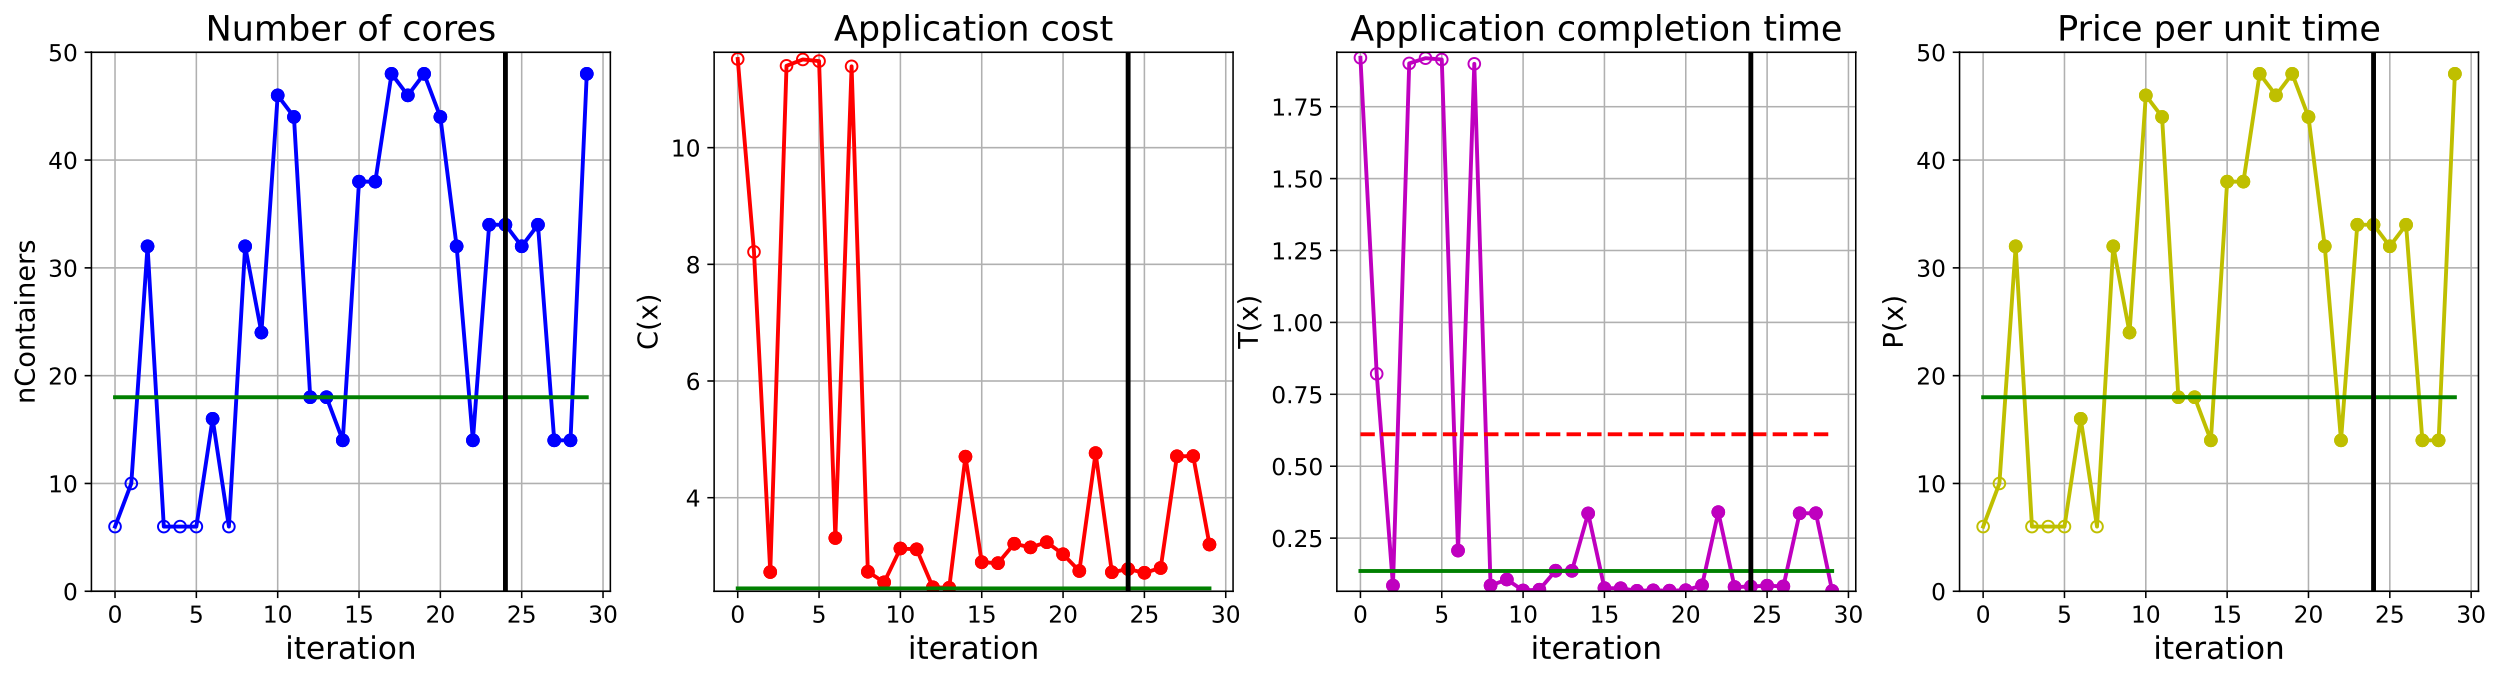 <?xml version="1.0" encoding="utf-8" standalone="no"?>
<!DOCTYPE svg PUBLIC "-//W3C//DTD SVG 1.1//EN"
  "http://www.w3.org/Graphics/SVG/1.1/DTD/svg11.dtd">
<!-- Created with matplotlib (https://matplotlib.org/) -->
<svg height="349.376pt" version="1.1" viewBox="0 0 1285.69 349.376" width="1285.69pt" xmlns="http://www.w3.org/2000/svg" xmlns:xlink="http://www.w3.org/1999/xlink">
 <defs>
  <style type="text/css">
*{stroke-linecap:butt;stroke-linejoin:round;}
  </style>
 </defs>
 <g id="figure_1">
  <g id="patch_1">
   <path d="M 0 349.376 
L 1285.69 349.376 
L 1285.69 0 
L 0 0 
z
" style="fill:#ffffff;"/>
  </g>
  <g id="axes_1">
   <g id="patch_2">
    <path d="M 47.019 304.077 
L 313.889 304.077 
L 313.889 26.877 
L 47.019 26.877 
z
" style="fill:#ffffff;"/>
   </g>
   <g id="matplotlib.axis_1">
    <g id="xtick_1">
     <g id="line2d_1">
      <path clip-path="url(#p666ddb9104)" d="M 59.15 304.077 
L 59.15 26.877 
" style="fill:none;stroke:#b0b0b0;stroke-linecap:square;stroke-width:0.8;"/>
     </g>
     <g id="line2d_2">
      <defs>
       <path d="M 0 0 
L 0 3.5 
" id="mdff48d83c2" style="stroke:#000000;stroke-width:0.8;"/>
      </defs>
      <g>
       <use style="stroke:#000000;stroke-width:0.8;" x="59.15" xlink:href="#mdff48d83c2" y="304.077"/>
      </g>
     </g>
     <g id="text_1">
      <!-- 0 -->
      <defs>
       <path d="M 31.781 66.406 
Q 24.172 66.406 20.328 58.906 
Q 16.5 51.422 16.5 36.375 
Q 16.5 21.391 20.328 13.891 
Q 24.172 6.391 31.781 6.391 
Q 39.453 6.391 43.281 13.891 
Q 47.125 21.391 47.125 36.375 
Q 47.125 51.422 43.281 58.906 
Q 39.453 66.406 31.781 66.406 
z
M 31.781 74.219 
Q 44.047 74.219 50.516 64.516 
Q 56.984 54.828 56.984 36.375 
Q 56.984 17.969 50.516 8.266 
Q 44.047 -1.422 31.781 -1.422 
Q 19.531 -1.422 13.062 8.266 
Q 6.594 17.969 6.594 36.375 
Q 6.594 54.828 13.062 64.516 
Q 19.531 74.219 31.781 74.219 
z
" id="DejaVuSans-48"/>
      </defs>
      <g transform="translate(55.332 320.195)scale(0.12 -0.12)">
       <use xlink:href="#DejaVuSans-48"/>
      </g>
     </g>
    </g>
    <g id="xtick_2">
     <g id="line2d_3">
      <path clip-path="url(#p666ddb9104)" d="M 100.979 304.077 
L 100.979 26.877 
" style="fill:none;stroke:#b0b0b0;stroke-linecap:square;stroke-width:0.8;"/>
     </g>
     <g id="line2d_4">
      <g>
       <use style="stroke:#000000;stroke-width:0.8;" x="100.979" xlink:href="#mdff48d83c2" y="304.077"/>
      </g>
     </g>
     <g id="text_2">
      <!-- 5 -->
      <defs>
       <path d="M 10.797 72.906 
L 49.516 72.906 
L 49.516 64.594 
L 19.828 64.594 
L 19.828 46.734 
Q 21.969 47.469 24.109 47.828 
Q 26.266 48.188 28.422 48.188 
Q 40.625 48.188 47.75 41.5 
Q 54.891 34.812 54.891 23.391 
Q 54.891 11.625 47.562 5.094 
Q 40.234 -1.422 26.906 -1.422 
Q 22.312 -1.422 17.547 -0.641 
Q 12.797 0.141 7.719 1.703 
L 7.719 11.625 
Q 12.109 9.234 16.797 8.062 
Q 21.484 6.891 26.703 6.891 
Q 35.156 6.891 40.078 11.328 
Q 45.016 15.766 45.016 23.391 
Q 45.016 31 40.078 35.438 
Q 35.156 39.891 26.703 39.891 
Q 22.75 39.891 18.812 39.016 
Q 14.891 38.141 10.797 36.281 
z
" id="DejaVuSans-53"/>
      </defs>
      <g transform="translate(97.161 320.195)scale(0.12 -0.12)">
       <use xlink:href="#DejaVuSans-53"/>
      </g>
     </g>
    </g>
    <g id="xtick_3">
     <g id="line2d_5">
      <path clip-path="url(#p666ddb9104)" d="M 142.808 304.077 
L 142.808 26.877 
" style="fill:none;stroke:#b0b0b0;stroke-linecap:square;stroke-width:0.8;"/>
     </g>
     <g id="line2d_6">
      <g>
       <use style="stroke:#000000;stroke-width:0.8;" x="142.808" xlink:href="#mdff48d83c2" y="304.077"/>
      </g>
     </g>
     <g id="text_3">
      <!-- 10 -->
      <defs>
       <path d="M 12.406 8.297 
L 28.516 8.297 
L 28.516 63.922 
L 10.984 60.406 
L 10.984 69.391 
L 28.422 72.906 
L 38.281 72.906 
L 38.281 8.297 
L 54.391 8.297 
L 54.391 0 
L 12.406 0 
z
" id="DejaVuSans-49"/>
      </defs>
      <g transform="translate(135.173 320.195)scale(0.12 -0.12)">
       <use xlink:href="#DejaVuSans-49"/>
       <use x="63.623" xlink:href="#DejaVuSans-48"/>
      </g>
     </g>
    </g>
    <g id="xtick_4">
     <g id="line2d_7">
      <path clip-path="url(#p666ddb9104)" d="M 184.637 304.077 
L 184.637 26.877 
" style="fill:none;stroke:#b0b0b0;stroke-linecap:square;stroke-width:0.8;"/>
     </g>
     <g id="line2d_8">
      <g>
       <use style="stroke:#000000;stroke-width:0.8;" x="184.637" xlink:href="#mdff48d83c2" y="304.077"/>
      </g>
     </g>
     <g id="text_4">
      <!-- 15 -->
      <g transform="translate(177.002 320.195)scale(0.12 -0.12)">
       <use xlink:href="#DejaVuSans-49"/>
       <use x="63.623" xlink:href="#DejaVuSans-53"/>
      </g>
     </g>
    </g>
    <g id="xtick_5">
     <g id="line2d_9">
      <path clip-path="url(#p666ddb9104)" d="M 226.466 304.077 
L 226.466 26.877 
" style="fill:none;stroke:#b0b0b0;stroke-linecap:square;stroke-width:0.8;"/>
     </g>
     <g id="line2d_10">
      <g>
       <use style="stroke:#000000;stroke-width:0.8;" x="226.466" xlink:href="#mdff48d83c2" y="304.077"/>
      </g>
     </g>
     <g id="text_5">
      <!-- 20 -->
      <defs>
       <path d="M 19.188 8.297 
L 53.609 8.297 
L 53.609 0 
L 7.328 0 
L 7.328 8.297 
Q 12.938 14.109 22.625 23.891 
Q 32.328 33.688 34.812 36.531 
Q 39.547 41.844 41.422 45.531 
Q 43.312 49.219 43.312 52.781 
Q 43.312 58.594 39.234 62.25 
Q 35.156 65.922 28.609 65.922 
Q 23.969 65.922 18.812 64.312 
Q 13.672 62.703 7.812 59.422 
L 7.812 69.391 
Q 13.766 71.781 18.938 73 
Q 24.125 74.219 28.422 74.219 
Q 39.75 74.219 46.484 68.547 
Q 53.219 62.891 53.219 53.422 
Q 53.219 48.922 51.531 44.891 
Q 49.859 40.875 45.406 35.406 
Q 44.188 33.984 37.641 27.219 
Q 31.109 20.453 19.188 8.297 
z
" id="DejaVuSans-50"/>
      </defs>
      <g transform="translate(218.831 320.195)scale(0.12 -0.12)">
       <use xlink:href="#DejaVuSans-50"/>
       <use x="63.623" xlink:href="#DejaVuSans-48"/>
      </g>
     </g>
    </g>
    <g id="xtick_6">
     <g id="line2d_11">
      <path clip-path="url(#p666ddb9104)" d="M 268.295 304.077 
L 268.295 26.877 
" style="fill:none;stroke:#b0b0b0;stroke-linecap:square;stroke-width:0.8;"/>
     </g>
     <g id="line2d_12">
      <g>
       <use style="stroke:#000000;stroke-width:0.8;" x="268.295" xlink:href="#mdff48d83c2" y="304.077"/>
      </g>
     </g>
     <g id="text_6">
      <!-- 25 -->
      <g transform="translate(260.66 320.195)scale(0.12 -0.12)">
       <use xlink:href="#DejaVuSans-50"/>
       <use x="63.623" xlink:href="#DejaVuSans-53"/>
      </g>
     </g>
    </g>
    <g id="xtick_7">
     <g id="line2d_13">
      <path clip-path="url(#p666ddb9104)" d="M 310.124 304.077 
L 310.124 26.877 
" style="fill:none;stroke:#b0b0b0;stroke-linecap:square;stroke-width:0.8;"/>
     </g>
     <g id="line2d_14">
      <g>
       <use style="stroke:#000000;stroke-width:0.8;" x="310.124" xlink:href="#mdff48d83c2" y="304.077"/>
      </g>
     </g>
     <g id="text_7">
      <!-- 30 -->
      <defs>
       <path d="M 40.578 39.312 
Q 47.656 37.797 51.625 33 
Q 55.609 28.219 55.609 21.188 
Q 55.609 10.406 48.188 4.484 
Q 40.766 -1.422 27.094 -1.422 
Q 22.516 -1.422 17.656 -0.516 
Q 12.797 0.391 7.625 2.203 
L 7.625 11.719 
Q 11.719 9.328 16.594 8.109 
Q 21.484 6.891 26.812 6.891 
Q 36.078 6.891 40.938 10.547 
Q 45.797 14.203 45.797 21.188 
Q 45.797 27.641 41.281 31.266 
Q 36.766 34.906 28.719 34.906 
L 20.219 34.906 
L 20.219 43.016 
L 29.109 43.016 
Q 36.375 43.016 40.234 45.922 
Q 44.094 48.828 44.094 54.297 
Q 44.094 59.906 40.109 62.906 
Q 36.141 65.922 28.719 65.922 
Q 24.656 65.922 20.016 65.031 
Q 15.375 64.156 9.812 62.312 
L 9.812 71.094 
Q 15.438 72.656 20.344 73.438 
Q 25.25 74.219 29.594 74.219 
Q 40.828 74.219 47.359 69.109 
Q 53.906 64.016 53.906 55.328 
Q 53.906 49.266 50.438 45.094 
Q 46.969 40.922 40.578 39.312 
z
" id="DejaVuSans-51"/>
      </defs>
      <g transform="translate(302.489 320.195)scale(0.12 -0.12)">
       <use xlink:href="#DejaVuSans-51"/>
       <use x="63.623" xlink:href="#DejaVuSans-48"/>
      </g>
     </g>
    </g>
    <g id="text_8">
     <!-- iteration -->
     <defs>
      <path d="M 9.422 54.688 
L 18.406 54.688 
L 18.406 0 
L 9.422 0 
z
M 9.422 75.984 
L 18.406 75.984 
L 18.406 64.594 
L 9.422 64.594 
z
" id="DejaVuSans-105"/>
      <path d="M 18.312 70.219 
L 18.312 54.688 
L 36.812 54.688 
L 36.812 47.703 
L 18.312 47.703 
L 18.312 18.016 
Q 18.312 11.328 20.141 9.422 
Q 21.969 7.516 27.594 7.516 
L 36.812 7.516 
L 36.812 0 
L 27.594 0 
Q 17.188 0 13.234 3.875 
Q 9.281 7.766 9.281 18.016 
L 9.281 47.703 
L 2.688 47.703 
L 2.688 54.688 
L 9.281 54.688 
L 9.281 70.219 
z
" id="DejaVuSans-116"/>
      <path d="M 56.203 29.594 
L 56.203 25.203 
L 14.891 25.203 
Q 15.484 15.922 20.484 11.062 
Q 25.484 6.203 34.422 6.203 
Q 39.594 6.203 44.453 7.469 
Q 49.312 8.734 54.109 11.281 
L 54.109 2.781 
Q 49.266 0.734 44.188 -0.344 
Q 39.109 -1.422 33.891 -1.422 
Q 20.797 -1.422 13.156 6.188 
Q 5.516 13.812 5.516 26.812 
Q 5.516 40.234 12.766 48.109 
Q 20.016 56 32.328 56 
Q 43.359 56 49.781 48.891 
Q 56.203 41.797 56.203 29.594 
z
M 47.219 32.234 
Q 47.125 39.594 43.094 43.984 
Q 39.062 48.391 32.422 48.391 
Q 24.906 48.391 20.391 44.141 
Q 15.875 39.891 15.188 32.172 
z
" id="DejaVuSans-101"/>
      <path d="M 41.109 46.297 
Q 39.594 47.172 37.812 47.578 
Q 36.031 48 33.891 48 
Q 26.266 48 22.188 43.047 
Q 18.109 38.094 18.109 28.812 
L 18.109 0 
L 9.078 0 
L 9.078 54.688 
L 18.109 54.688 
L 18.109 46.188 
Q 20.953 51.172 25.484 53.578 
Q 30.031 56 36.531 56 
Q 37.453 56 38.578 55.875 
Q 39.703 55.766 41.062 55.516 
z
" id="DejaVuSans-114"/>
      <path d="M 34.281 27.484 
Q 23.391 27.484 19.188 25 
Q 14.984 22.516 14.984 16.5 
Q 14.984 11.719 18.141 8.906 
Q 21.297 6.109 26.703 6.109 
Q 34.188 6.109 38.703 11.406 
Q 43.219 16.703 43.219 25.484 
L 43.219 27.484 
z
M 52.203 31.203 
L 52.203 0 
L 43.219 0 
L 43.219 8.297 
Q 40.141 3.328 35.547 0.953 
Q 30.953 -1.422 24.312 -1.422 
Q 15.922 -1.422 10.953 3.297 
Q 6 8.016 6 15.922 
Q 6 25.141 12.172 29.828 
Q 18.359 34.516 30.609 34.516 
L 43.219 34.516 
L 43.219 35.406 
Q 43.219 41.609 39.141 45 
Q 35.062 48.391 27.688 48.391 
Q 23 48.391 18.547 47.266 
Q 14.109 46.141 10.016 43.891 
L 10.016 52.203 
Q 14.938 54.109 19.578 55.047 
Q 24.219 56 28.609 56 
Q 40.484 56 46.344 49.844 
Q 52.203 43.703 52.203 31.203 
z
" id="DejaVuSans-97"/>
      <path d="M 30.609 48.391 
Q 23.391 48.391 19.188 42.75 
Q 14.984 37.109 14.984 27.297 
Q 14.984 17.484 19.156 11.844 
Q 23.344 6.203 30.609 6.203 
Q 37.797 6.203 41.984 11.859 
Q 46.188 17.531 46.188 27.297 
Q 46.188 37.016 41.984 42.703 
Q 37.797 48.391 30.609 48.391 
z
M 30.609 56 
Q 42.328 56 49.016 48.375 
Q 55.719 40.766 55.719 27.297 
Q 55.719 13.875 49.016 6.219 
Q 42.328 -1.422 30.609 -1.422 
Q 18.844 -1.422 12.172 6.219 
Q 5.516 13.875 5.516 27.297 
Q 5.516 40.766 12.172 48.375 
Q 18.844 56 30.609 56 
z
" id="DejaVuSans-111"/>
      <path d="M 54.891 33.016 
L 54.891 0 
L 45.906 0 
L 45.906 32.719 
Q 45.906 40.484 42.875 44.328 
Q 39.844 48.188 33.797 48.188 
Q 26.516 48.188 22.312 43.547 
Q 18.109 38.922 18.109 30.906 
L 18.109 0 
L 9.078 0 
L 9.078 54.688 
L 18.109 54.688 
L 18.109 46.188 
Q 21.344 51.125 25.703 53.562 
Q 30.078 56 35.797 56 
Q 45.219 56 50.047 50.172 
Q 54.891 44.344 54.891 33.016 
z
" id="DejaVuSans-110"/>
     </defs>
     <g transform="translate(146.658 338.848)scale(0.16 -0.16)">
      <use xlink:href="#DejaVuSans-105"/>
      <use x="27.783" xlink:href="#DejaVuSans-116"/>
      <use x="66.992" xlink:href="#DejaVuSans-101"/>
      <use x="128.516" xlink:href="#DejaVuSans-114"/>
      <use x="169.629" xlink:href="#DejaVuSans-97"/>
      <use x="230.908" xlink:href="#DejaVuSans-116"/>
      <use x="270.117" xlink:href="#DejaVuSans-105"/>
      <use x="297.9" xlink:href="#DejaVuSans-111"/>
      <use x="359.082" xlink:href="#DejaVuSans-110"/>
     </g>
    </g>
   </g>
   <g id="matplotlib.axis_2">
    <g id="ytick_1">
     <g id="line2d_15">
      <path clip-path="url(#p666ddb9104)" d="M 47.019 304.077 
L 313.889 304.077 
" style="fill:none;stroke:#b0b0b0;stroke-linecap:square;stroke-width:0.8;"/>
     </g>
     <g id="line2d_16">
      <defs>
       <path d="M 0 0 
L -3.5 0 
" id="m3d0818c8c5" style="stroke:#000000;stroke-width:0.8;"/>
      </defs>
      <g>
       <use style="stroke:#000000;stroke-width:0.8;" x="47.019" xlink:href="#m3d0818c8c5" y="304.077"/>
      </g>
     </g>
     <g id="text_9">
      <!-- 0 -->
      <g transform="translate(32.384 308.636)scale(0.12 -0.12)">
       <use xlink:href="#DejaVuSans-48"/>
      </g>
     </g>
    </g>
    <g id="ytick_2">
     <g id="line2d_17">
      <path clip-path="url(#p666ddb9104)" d="M 47.019 248.637 
L 313.889 248.637 
" style="fill:none;stroke:#b0b0b0;stroke-linecap:square;stroke-width:0.8;"/>
     </g>
     <g id="line2d_18">
      <g>
       <use style="stroke:#000000;stroke-width:0.8;" x="47.019" xlink:href="#m3d0818c8c5" y="248.637"/>
      </g>
     </g>
     <g id="text_10">
      <!-- 10 -->
      <g transform="translate(24.749 253.196)scale(0.12 -0.12)">
       <use xlink:href="#DejaVuSans-49"/>
       <use x="63.623" xlink:href="#DejaVuSans-48"/>
      </g>
     </g>
    </g>
    <g id="ytick_3">
     <g id="line2d_19">
      <path clip-path="url(#p666ddb9104)" d="M 47.019 193.197 
L 313.889 193.197 
" style="fill:none;stroke:#b0b0b0;stroke-linecap:square;stroke-width:0.8;"/>
     </g>
     <g id="line2d_20">
      <g>
       <use style="stroke:#000000;stroke-width:0.8;" x="47.019" xlink:href="#m3d0818c8c5" y="193.197"/>
      </g>
     </g>
     <g id="text_11">
      <!-- 20 -->
      <g transform="translate(24.749 197.756)scale(0.12 -0.12)">
       <use xlink:href="#DejaVuSans-50"/>
       <use x="63.623" xlink:href="#DejaVuSans-48"/>
      </g>
     </g>
    </g>
    <g id="ytick_4">
     <g id="line2d_21">
      <path clip-path="url(#p666ddb9104)" d="M 47.019 137.757 
L 313.889 137.757 
" style="fill:none;stroke:#b0b0b0;stroke-linecap:square;stroke-width:0.8;"/>
     </g>
     <g id="line2d_22">
      <g>
       <use style="stroke:#000000;stroke-width:0.8;" x="47.019" xlink:href="#m3d0818c8c5" y="137.757"/>
      </g>
     </g>
     <g id="text_12">
      <!-- 30 -->
      <g transform="translate(24.749 142.316)scale(0.12 -0.12)">
       <use xlink:href="#DejaVuSans-51"/>
       <use x="63.623" xlink:href="#DejaVuSans-48"/>
      </g>
     </g>
    </g>
    <g id="ytick_5">
     <g id="line2d_23">
      <path clip-path="url(#p666ddb9104)" d="M 47.019 82.317 
L 313.889 82.317 
" style="fill:none;stroke:#b0b0b0;stroke-linecap:square;stroke-width:0.8;"/>
     </g>
     <g id="line2d_24">
      <g>
       <use style="stroke:#000000;stroke-width:0.8;" x="47.019" xlink:href="#m3d0818c8c5" y="82.317"/>
      </g>
     </g>
     <g id="text_13">
      <!-- 40 -->
      <defs>
       <path d="M 37.797 64.312 
L 12.891 25.391 
L 37.797 25.391 
z
M 35.203 72.906 
L 47.609 72.906 
L 47.609 25.391 
L 58.016 25.391 
L 58.016 17.188 
L 47.609 17.188 
L 47.609 0 
L 37.797 0 
L 37.797 17.188 
L 4.891 17.188 
L 4.891 26.703 
z
" id="DejaVuSans-52"/>
      </defs>
      <g transform="translate(24.749 86.876)scale(0.12 -0.12)">
       <use xlink:href="#DejaVuSans-52"/>
       <use x="63.623" xlink:href="#DejaVuSans-48"/>
      </g>
     </g>
    </g>
    <g id="ytick_6">
     <g id="line2d_25">
      <path clip-path="url(#p666ddb9104)" d="M 47.019 26.877 
L 313.889 26.877 
" style="fill:none;stroke:#b0b0b0;stroke-linecap:square;stroke-width:0.8;"/>
     </g>
     <g id="line2d_26">
      <g>
       <use style="stroke:#000000;stroke-width:0.8;" x="47.019" xlink:href="#m3d0818c8c5" y="26.877"/>
      </g>
     </g>
     <g id="text_14">
      <!-- 50 -->
      <g transform="translate(24.749 31.436)scale(0.12 -0.12)">
       <use xlink:href="#DejaVuSans-53"/>
       <use x="63.623" xlink:href="#DejaVuSans-48"/>
      </g>
     </g>
    </g>
    <g id="text_15">
     <!-- nContainers -->
     <defs>
      <path d="M 64.406 67.281 
L 64.406 56.891 
Q 59.422 61.531 53.781 63.812 
Q 48.141 66.109 41.797 66.109 
Q 29.297 66.109 22.656 58.469 
Q 16.016 50.828 16.016 36.375 
Q 16.016 21.969 22.656 14.328 
Q 29.297 6.688 41.797 6.688 
Q 48.141 6.688 53.781 8.984 
Q 59.422 11.281 64.406 15.922 
L 64.406 5.609 
Q 59.234 2.094 53.438 0.328 
Q 47.656 -1.422 41.219 -1.422 
Q 24.656 -1.422 15.125 8.703 
Q 5.609 18.844 5.609 36.375 
Q 5.609 53.953 15.125 64.078 
Q 24.656 74.219 41.219 74.219 
Q 47.75 74.219 53.531 72.484 
Q 59.328 70.75 64.406 67.281 
z
" id="DejaVuSans-67"/>
      <path d="M 44.281 53.078 
L 44.281 44.578 
Q 40.484 46.531 36.375 47.5 
Q 32.281 48.484 27.875 48.484 
Q 21.188 48.484 17.844 46.438 
Q 14.5 44.391 14.5 40.281 
Q 14.5 37.156 16.891 35.375 
Q 19.281 33.594 26.516 31.984 
L 29.594 31.297 
Q 39.156 29.25 43.188 25.516 
Q 47.219 21.781 47.219 15.094 
Q 47.219 7.469 41.188 3.016 
Q 35.156 -1.422 24.609 -1.422 
Q 20.219 -1.422 15.453 -0.562 
Q 10.688 0.297 5.422 2 
L 5.422 11.281 
Q 10.406 8.688 15.234 7.391 
Q 20.062 6.109 24.812 6.109 
Q 31.156 6.109 34.562 8.281 
Q 37.984 10.453 37.984 14.406 
Q 37.984 18.062 35.516 20.016 
Q 33.062 21.969 24.703 23.781 
L 21.578 24.516 
Q 13.234 26.266 9.516 29.906 
Q 5.812 33.547 5.812 39.891 
Q 5.812 47.609 11.281 51.797 
Q 16.75 56 26.812 56 
Q 31.781 56 36.172 55.266 
Q 40.578 54.547 44.281 53.078 
z
" id="DejaVuSans-115"/>
     </defs>
     <g transform="translate(17.838 207.767)rotate(-90)scale(0.14 -0.14)">
      <use xlink:href="#DejaVuSans-110"/>
      <use x="63.379" xlink:href="#DejaVuSans-67"/>
      <use x="133.203" xlink:href="#DejaVuSans-111"/>
      <use x="194.385" xlink:href="#DejaVuSans-110"/>
      <use x="257.764" xlink:href="#DejaVuSans-116"/>
      <use x="296.973" xlink:href="#DejaVuSans-97"/>
      <use x="358.252" xlink:href="#DejaVuSans-105"/>
      <use x="386.035" xlink:href="#DejaVuSans-110"/>
      <use x="449.414" xlink:href="#DejaVuSans-101"/>
      <use x="510.938" xlink:href="#DejaVuSans-114"/>
      <use x="552.051" xlink:href="#DejaVuSans-115"/>
     </g>
    </g>
   </g>
   <g id="line2d_27">
    <path clip-path="url(#p666ddb9104)" d="M 59.15 270.813 
L 67.516 248.637 
L 75.881 126.669 
L 84.247 270.813 
L 92.613 270.813 
L 100.979 270.813 
L 109.345 215.373 
L 117.711 270.813 
L 126.076 126.669 
L 134.442 171.021 
L 142.808 49.053 
L 151.174 60.141 
L 159.54 204.285 
L 167.905 204.285 
L 176.271 226.461 
L 184.637 93.405 
L 193.003 93.405 
L 201.369 37.965 
L 209.735 49.053 
L 218.1 37.965 
L 226.466 60.141 
L 234.832 126.669 
L 243.198 226.461 
L 251.564 115.581 
L 259.929 115.581 
L 268.295 126.669 
L 276.661 115.581 
L 285.027 226.461 
L 293.393 226.461 
L 301.759 37.965 
" style="fill:none;stroke:#0000ff;stroke-linecap:square;stroke-width:2;"/>
    <defs>
     <path d="M 0 3 
C 0.796 3 1.559 2.684 2.121 2.121 
C 2.684 1.559 3 0.796 3 0 
C 3 -0.796 2.684 -1.559 2.121 -2.121 
C 1.559 -2.684 0.796 -3 0 -3 
C -0.796 -3 -1.559 -2.684 -2.121 -2.121 
C -2.684 -1.559 -3 -0.796 -3 0 
C -3 0.796 -2.684 1.559 -2.121 2.121 
C -1.559 2.684 -0.796 3 0 3 
z
" id="mc15b5009d2" style="stroke:#0000ff;"/>
    </defs>
    <g clip-path="url(#p666ddb9104)">
     <use style="fill-opacity:0;stroke:#0000ff;" x="59.15" xlink:href="#mc15b5009d2" y="270.813"/>
     <use style="fill-opacity:0;stroke:#0000ff;" x="67.516" xlink:href="#mc15b5009d2" y="248.637"/>
     <use style="fill-opacity:0;stroke:#0000ff;" x="75.881" xlink:href="#mc15b5009d2" y="126.669"/>
     <use style="fill-opacity:0;stroke:#0000ff;" x="84.247" xlink:href="#mc15b5009d2" y="270.813"/>
     <use style="fill-opacity:0;stroke:#0000ff;" x="92.613" xlink:href="#mc15b5009d2" y="270.813"/>
     <use style="fill-opacity:0;stroke:#0000ff;" x="100.979" xlink:href="#mc15b5009d2" y="270.813"/>
     <use style="fill-opacity:0;stroke:#0000ff;" x="109.345" xlink:href="#mc15b5009d2" y="215.373"/>
     <use style="fill-opacity:0;stroke:#0000ff;" x="117.711" xlink:href="#mc15b5009d2" y="270.813"/>
     <use style="fill-opacity:0;stroke:#0000ff;" x="126.076" xlink:href="#mc15b5009d2" y="126.669"/>
     <use style="fill-opacity:0;stroke:#0000ff;" x="134.442" xlink:href="#mc15b5009d2" y="171.021"/>
     <use style="fill-opacity:0;stroke:#0000ff;" x="142.808" xlink:href="#mc15b5009d2" y="49.053"/>
     <use style="fill-opacity:0;stroke:#0000ff;" x="151.174" xlink:href="#mc15b5009d2" y="60.141"/>
     <use style="fill-opacity:0;stroke:#0000ff;" x="159.54" xlink:href="#mc15b5009d2" y="204.285"/>
     <use style="fill-opacity:0;stroke:#0000ff;" x="167.905" xlink:href="#mc15b5009d2" y="204.285"/>
     <use style="fill-opacity:0;stroke:#0000ff;" x="176.271" xlink:href="#mc15b5009d2" y="226.461"/>
     <use style="fill-opacity:0;stroke:#0000ff;" x="184.637" xlink:href="#mc15b5009d2" y="93.405"/>
     <use style="fill-opacity:0;stroke:#0000ff;" x="193.003" xlink:href="#mc15b5009d2" y="93.405"/>
     <use style="fill-opacity:0;stroke:#0000ff;" x="201.369" xlink:href="#mc15b5009d2" y="37.965"/>
     <use style="fill-opacity:0;stroke:#0000ff;" x="209.735" xlink:href="#mc15b5009d2" y="49.053"/>
     <use style="fill-opacity:0;stroke:#0000ff;" x="218.1" xlink:href="#mc15b5009d2" y="37.965"/>
     <use style="fill-opacity:0;stroke:#0000ff;" x="226.466" xlink:href="#mc15b5009d2" y="60.141"/>
     <use style="fill-opacity:0;stroke:#0000ff;" x="234.832" xlink:href="#mc15b5009d2" y="126.669"/>
     <use style="fill-opacity:0;stroke:#0000ff;" x="243.198" xlink:href="#mc15b5009d2" y="226.461"/>
     <use style="fill-opacity:0;stroke:#0000ff;" x="251.564" xlink:href="#mc15b5009d2" y="115.581"/>
     <use style="fill-opacity:0;stroke:#0000ff;" x="259.929" xlink:href="#mc15b5009d2" y="115.581"/>
     <use style="fill-opacity:0;stroke:#0000ff;" x="268.295" xlink:href="#mc15b5009d2" y="126.669"/>
     <use style="fill-opacity:0;stroke:#0000ff;" x="276.661" xlink:href="#mc15b5009d2" y="115.581"/>
     <use style="fill-opacity:0;stroke:#0000ff;" x="285.027" xlink:href="#mc15b5009d2" y="226.461"/>
     <use style="fill-opacity:0;stroke:#0000ff;" x="293.393" xlink:href="#mc15b5009d2" y="226.461"/>
     <use style="fill-opacity:0;stroke:#0000ff;" x="301.759" xlink:href="#mc15b5009d2" y="37.965"/>
    </g>
   </g>
   <g id="line2d_28">
    <defs>
     <path d="M 0 3 
C 0.796 3 1.559 2.684 2.121 2.121 
C 2.684 1.559 3 0.796 3 0 
C 3 -0.796 2.684 -1.559 2.121 -2.121 
C 1.559 -2.684 0.796 -3 0 -3 
C -0.796 -3 -1.559 -2.684 -2.121 -2.121 
C -2.684 -1.559 -3 -0.796 -3 0 
C -3 0.796 -2.684 1.559 -2.121 2.121 
C -1.559 2.684 -0.796 3 0 3 
z
" id="mf6fe874d5a" style="stroke:#0000ff;"/>
    </defs>
    <g clip-path="url(#p666ddb9104)">
     <use style="fill:#0000ff;stroke:#0000ff;" x="75.881" xlink:href="#mf6fe874d5a" y="126.669"/>
    </g>
   </g>
   <g id="line2d_29">
    <g clip-path="url(#p666ddb9104)">
     <use style="fill:#0000ff;stroke:#0000ff;" x="109.345" xlink:href="#mf6fe874d5a" y="215.373"/>
    </g>
   </g>
   <g id="line2d_30">
    <g clip-path="url(#p666ddb9104)">
     <use style="fill:#0000ff;stroke:#0000ff;" x="126.076" xlink:href="#mf6fe874d5a" y="126.669"/>
    </g>
   </g>
   <g id="line2d_31">
    <g clip-path="url(#p666ddb9104)">
     <use style="fill:#0000ff;stroke:#0000ff;" x="134.442" xlink:href="#mf6fe874d5a" y="171.021"/>
    </g>
   </g>
   <g id="line2d_32">
    <g clip-path="url(#p666ddb9104)">
     <use style="fill:#0000ff;stroke:#0000ff;" x="142.808" xlink:href="#mf6fe874d5a" y="49.053"/>
    </g>
   </g>
   <g id="line2d_33">
    <g clip-path="url(#p666ddb9104)">
     <use style="fill:#0000ff;stroke:#0000ff;" x="151.174" xlink:href="#mf6fe874d5a" y="60.141"/>
    </g>
   </g>
   <g id="line2d_34">
    <g clip-path="url(#p666ddb9104)">
     <use style="fill:#0000ff;stroke:#0000ff;" x="159.54" xlink:href="#mf6fe874d5a" y="204.285"/>
    </g>
   </g>
   <g id="line2d_35">
    <g clip-path="url(#p666ddb9104)">
     <use style="fill:#0000ff;stroke:#0000ff;" x="167.905" xlink:href="#mf6fe874d5a" y="204.285"/>
    </g>
   </g>
   <g id="line2d_36">
    <g clip-path="url(#p666ddb9104)">
     <use style="fill:#0000ff;stroke:#0000ff;" x="176.271" xlink:href="#mf6fe874d5a" y="226.461"/>
    </g>
   </g>
   <g id="line2d_37">
    <g clip-path="url(#p666ddb9104)">
     <use style="fill:#0000ff;stroke:#0000ff;" x="184.637" xlink:href="#mf6fe874d5a" y="93.405"/>
    </g>
   </g>
   <g id="line2d_38">
    <g clip-path="url(#p666ddb9104)">
     <use style="fill:#0000ff;stroke:#0000ff;" x="193.003" xlink:href="#mf6fe874d5a" y="93.405"/>
    </g>
   </g>
   <g id="line2d_39">
    <g clip-path="url(#p666ddb9104)">
     <use style="fill:#0000ff;stroke:#0000ff;" x="201.369" xlink:href="#mf6fe874d5a" y="37.965"/>
    </g>
   </g>
   <g id="line2d_40">
    <g clip-path="url(#p666ddb9104)">
     <use style="fill:#0000ff;stroke:#0000ff;" x="209.735" xlink:href="#mf6fe874d5a" y="49.053"/>
    </g>
   </g>
   <g id="line2d_41">
    <g clip-path="url(#p666ddb9104)">
     <use style="fill:#0000ff;stroke:#0000ff;" x="218.1" xlink:href="#mf6fe874d5a" y="37.965"/>
    </g>
   </g>
   <g id="line2d_42">
    <g clip-path="url(#p666ddb9104)">
     <use style="fill:#0000ff;stroke:#0000ff;" x="226.466" xlink:href="#mf6fe874d5a" y="60.141"/>
    </g>
   </g>
   <g id="line2d_43">
    <g clip-path="url(#p666ddb9104)">
     <use style="fill:#0000ff;stroke:#0000ff;" x="234.832" xlink:href="#mf6fe874d5a" y="126.669"/>
    </g>
   </g>
   <g id="line2d_44">
    <g clip-path="url(#p666ddb9104)">
     <use style="fill:#0000ff;stroke:#0000ff;" x="243.198" xlink:href="#mf6fe874d5a" y="226.461"/>
    </g>
   </g>
   <g id="line2d_45">
    <g clip-path="url(#p666ddb9104)">
     <use style="fill:#0000ff;stroke:#0000ff;" x="251.564" xlink:href="#mf6fe874d5a" y="115.581"/>
    </g>
   </g>
   <g id="line2d_46">
    <g clip-path="url(#p666ddb9104)">
     <use style="fill:#0000ff;stroke:#0000ff;" x="259.929" xlink:href="#mf6fe874d5a" y="115.581"/>
    </g>
   </g>
   <g id="line2d_47">
    <g clip-path="url(#p666ddb9104)">
     <use style="fill:#0000ff;stroke:#0000ff;" x="268.295" xlink:href="#mf6fe874d5a" y="126.669"/>
    </g>
   </g>
   <g id="line2d_48">
    <g clip-path="url(#p666ddb9104)">
     <use style="fill:#0000ff;stroke:#0000ff;" x="276.661" xlink:href="#mf6fe874d5a" y="115.581"/>
    </g>
   </g>
   <g id="line2d_49">
    <g clip-path="url(#p666ddb9104)">
     <use style="fill:#0000ff;stroke:#0000ff;" x="285.027" xlink:href="#mf6fe874d5a" y="226.461"/>
    </g>
   </g>
   <g id="line2d_50">
    <g clip-path="url(#p666ddb9104)">
     <use style="fill:#0000ff;stroke:#0000ff;" x="293.393" xlink:href="#mf6fe874d5a" y="226.461"/>
    </g>
   </g>
   <g id="line2d_51">
    <g clip-path="url(#p666ddb9104)">
     <use style="fill:#0000ff;stroke:#0000ff;" x="301.759" xlink:href="#mf6fe874d5a" y="37.965"/>
    </g>
   </g>
   <g id="line2d_52">
    <path clip-path="url(#p666ddb9104)" d="M 59.15 204.285 
L 67.516 204.285 
L 75.881 204.285 
L 84.247 204.285 
L 92.613 204.285 
L 100.979 204.285 
L 109.345 204.285 
L 117.711 204.285 
L 126.076 204.285 
L 134.442 204.285 
L 142.808 204.285 
L 151.174 204.285 
L 159.54 204.285 
L 167.905 204.285 
L 176.271 204.285 
L 184.637 204.285 
L 193.003 204.285 
L 201.369 204.285 
L 209.735 204.285 
L 218.1 204.285 
L 226.466 204.285 
L 234.832 204.285 
L 243.198 204.285 
L 251.564 204.285 
L 259.929 204.285 
L 268.295 204.285 
L 276.661 204.285 
L 285.027 204.285 
L 293.393 204.285 
L 301.759 204.285 
" style="fill:none;stroke:#008000;stroke-linecap:square;stroke-width:2;"/>
   </g>
   <g id="line2d_53">
    <path clip-path="url(#p666ddb9104)" d="M 259.929 304.077 
L 259.929 26.877 
" style="fill:none;stroke:#000000;stroke-linecap:square;stroke-width:2.5;"/>
   </g>
   <g id="patch_3">
    <path d="M 47.019 304.077 
L 47.019 26.877 
" style="fill:none;stroke:#000000;stroke-linecap:square;stroke-linejoin:miter;stroke-width:0.8;"/>
   </g>
   <g id="patch_4">
    <path d="M 313.889 304.077 
L 313.889 26.877 
" style="fill:none;stroke:#000000;stroke-linecap:square;stroke-linejoin:miter;stroke-width:0.8;"/>
   </g>
   <g id="patch_5">
    <path d="M 47.019 304.077 
L 313.889 304.077 
" style="fill:none;stroke:#000000;stroke-linecap:square;stroke-linejoin:miter;stroke-width:0.8;"/>
   </g>
   <g id="patch_6">
    <path d="M 47.019 26.877 
L 313.889 26.877 
" style="fill:none;stroke:#000000;stroke-linecap:square;stroke-linejoin:miter;stroke-width:0.8;"/>
   </g>
   <g id="text_16">
    <!-- Number of cores -->
    <defs>
     <path d="M 9.812 72.906 
L 23.094 72.906 
L 55.422 11.922 
L 55.422 72.906 
L 64.984 72.906 
L 64.984 0 
L 51.703 0 
L 19.391 60.984 
L 19.391 0 
L 9.812 0 
z
" id="DejaVuSans-78"/>
     <path d="M 8.5 21.578 
L 8.5 54.688 
L 17.484 54.688 
L 17.484 21.922 
Q 17.484 14.156 20.5 10.266 
Q 23.531 6.391 29.594 6.391 
Q 36.859 6.391 41.078 11.031 
Q 45.312 15.672 45.312 23.688 
L 45.312 54.688 
L 54.297 54.688 
L 54.297 0 
L 45.312 0 
L 45.312 8.406 
Q 42.047 3.422 37.719 1 
Q 33.406 -1.422 27.688 -1.422 
Q 18.266 -1.422 13.375 4.438 
Q 8.5 10.297 8.5 21.578 
z
M 31.109 56 
z
" id="DejaVuSans-117"/>
     <path d="M 52 44.188 
Q 55.375 50.25 60.062 53.125 
Q 64.75 56 71.094 56 
Q 79.641 56 84.281 50.016 
Q 88.922 44.047 88.922 33.016 
L 88.922 0 
L 79.891 0 
L 79.891 32.719 
Q 79.891 40.578 77.094 44.375 
Q 74.312 48.188 68.609 48.188 
Q 61.625 48.188 57.562 43.547 
Q 53.516 38.922 53.516 30.906 
L 53.516 0 
L 44.484 0 
L 44.484 32.719 
Q 44.484 40.625 41.703 44.406 
Q 38.922 48.188 33.109 48.188 
Q 26.219 48.188 22.156 43.531 
Q 18.109 38.875 18.109 30.906 
L 18.109 0 
L 9.078 0 
L 9.078 54.688 
L 18.109 54.688 
L 18.109 46.188 
Q 21.188 51.219 25.484 53.609 
Q 29.781 56 35.688 56 
Q 41.656 56 45.828 52.969 
Q 50 49.953 52 44.188 
z
" id="DejaVuSans-109"/>
     <path d="M 48.688 27.297 
Q 48.688 37.203 44.609 42.844 
Q 40.531 48.484 33.406 48.484 
Q 26.266 48.484 22.188 42.844 
Q 18.109 37.203 18.109 27.297 
Q 18.109 17.391 22.188 11.75 
Q 26.266 6.109 33.406 6.109 
Q 40.531 6.109 44.609 11.75 
Q 48.688 17.391 48.688 27.297 
z
M 18.109 46.391 
Q 20.953 51.266 25.266 53.625 
Q 29.594 56 35.594 56 
Q 45.562 56 51.781 48.094 
Q 58.016 40.188 58.016 27.297 
Q 58.016 14.406 51.781 6.484 
Q 45.562 -1.422 35.594 -1.422 
Q 29.594 -1.422 25.266 0.953 
Q 20.953 3.328 18.109 8.203 
L 18.109 0 
L 9.078 0 
L 9.078 75.984 
L 18.109 75.984 
z
" id="DejaVuSans-98"/>
     <path id="DejaVuSans-32"/>
     <path d="M 37.109 75.984 
L 37.109 68.5 
L 28.516 68.5 
Q 23.688 68.5 21.797 66.547 
Q 19.922 64.594 19.922 59.516 
L 19.922 54.688 
L 34.719 54.688 
L 34.719 47.703 
L 19.922 47.703 
L 19.922 0 
L 10.891 0 
L 10.891 47.703 
L 2.297 47.703 
L 2.297 54.688 
L 10.891 54.688 
L 10.891 58.5 
Q 10.891 67.625 15.141 71.797 
Q 19.391 75.984 28.609 75.984 
z
" id="DejaVuSans-102"/>
     <path d="M 48.781 52.594 
L 48.781 44.188 
Q 44.969 46.297 41.141 47.344 
Q 37.312 48.391 33.406 48.391 
Q 24.656 48.391 19.812 42.844 
Q 14.984 37.312 14.984 27.297 
Q 14.984 17.281 19.812 11.734 
Q 24.656 6.203 33.406 6.203 
Q 37.312 6.203 41.141 7.25 
Q 44.969 8.297 48.781 10.406 
L 48.781 2.094 
Q 45.016 0.344 40.984 -0.531 
Q 36.969 -1.422 32.422 -1.422 
Q 20.062 -1.422 12.781 6.344 
Q 5.516 14.109 5.516 27.297 
Q 5.516 40.672 12.859 48.328 
Q 20.219 56 33.016 56 
Q 37.156 56 41.109 55.141 
Q 45.062 54.297 48.781 52.594 
z
" id="DejaVuSans-99"/>
    </defs>
    <g transform="translate(105.725 20.877)scale(0.18 -0.18)">
     <use xlink:href="#DejaVuSans-78"/>
     <use x="74.805" xlink:href="#DejaVuSans-117"/>
     <use x="138.184" xlink:href="#DejaVuSans-109"/>
     <use x="235.596" xlink:href="#DejaVuSans-98"/>
     <use x="299.072" xlink:href="#DejaVuSans-101"/>
     <use x="360.596" xlink:href="#DejaVuSans-114"/>
     <use x="401.709" xlink:href="#DejaVuSans-32"/>
     <use x="433.496" xlink:href="#DejaVuSans-111"/>
     <use x="494.678" xlink:href="#DejaVuSans-102"/>
     <use x="529.883" xlink:href="#DejaVuSans-32"/>
     <use x="561.67" xlink:href="#DejaVuSans-99"/>
     <use x="616.65" xlink:href="#DejaVuSans-111"/>
     <use x="677.832" xlink:href="#DejaVuSans-114"/>
     <use x="716.695" xlink:href="#DejaVuSans-101"/>
     <use x="778.219" xlink:href="#DejaVuSans-115"/>
    </g>
   </g>
  </g>
  <g id="axes_2">
   <g id="patch_7">
    <path d="M 367.263 304.077 
L 634.132 304.077 
L 634.132 26.877 
L 367.263 26.877 
z
" style="fill:#ffffff;"/>
   </g>
   <g id="matplotlib.axis_3">
    <g id="xtick_8">
     <g id="line2d_54">
      <path clip-path="url(#p7c3f9de9c6)" d="M 379.393 304.077 
L 379.393 26.877 
" style="fill:none;stroke:#b0b0b0;stroke-linecap:square;stroke-width:0.8;"/>
     </g>
     <g id="line2d_55">
      <g>
       <use style="stroke:#000000;stroke-width:0.8;" x="379.393" xlink:href="#mdff48d83c2" y="304.077"/>
      </g>
     </g>
     <g id="text_17">
      <!-- 0 -->
      <g transform="translate(375.576 320.195)scale(0.12 -0.12)">
       <use xlink:href="#DejaVuSans-48"/>
      </g>
     </g>
    </g>
    <g id="xtick_9">
     <g id="line2d_56">
      <path clip-path="url(#p7c3f9de9c6)" d="M 421.222 304.077 
L 421.222 26.877 
" style="fill:none;stroke:#b0b0b0;stroke-linecap:square;stroke-width:0.8;"/>
     </g>
     <g id="line2d_57">
      <g>
       <use style="stroke:#000000;stroke-width:0.8;" x="421.222" xlink:href="#mdff48d83c2" y="304.077"/>
      </g>
     </g>
     <g id="text_18">
      <!-- 5 -->
      <g transform="translate(417.405 320.195)scale(0.12 -0.12)">
       <use xlink:href="#DejaVuSans-53"/>
      </g>
     </g>
    </g>
    <g id="xtick_10">
     <g id="line2d_58">
      <path clip-path="url(#p7c3f9de9c6)" d="M 463.051 304.077 
L 463.051 26.877 
" style="fill:none;stroke:#b0b0b0;stroke-linecap:square;stroke-width:0.8;"/>
     </g>
     <g id="line2d_59">
      <g>
       <use style="stroke:#000000;stroke-width:0.8;" x="463.051" xlink:href="#mdff48d83c2" y="304.077"/>
      </g>
     </g>
     <g id="text_19">
      <!-- 10 -->
      <g transform="translate(455.416 320.195)scale(0.12 -0.12)">
       <use xlink:href="#DejaVuSans-49"/>
       <use x="63.623" xlink:href="#DejaVuSans-48"/>
      </g>
     </g>
    </g>
    <g id="xtick_11">
     <g id="line2d_60">
      <path clip-path="url(#p7c3f9de9c6)" d="M 504.881 304.077 
L 504.881 26.877 
" style="fill:none;stroke:#b0b0b0;stroke-linecap:square;stroke-width:0.8;"/>
     </g>
     <g id="line2d_61">
      <g>
       <use style="stroke:#000000;stroke-width:0.8;" x="504.881" xlink:href="#mdff48d83c2" y="304.077"/>
      </g>
     </g>
     <g id="text_20">
      <!-- 15 -->
      <g transform="translate(497.246 320.195)scale(0.12 -0.12)">
       <use xlink:href="#DejaVuSans-49"/>
       <use x="63.623" xlink:href="#DejaVuSans-53"/>
      </g>
     </g>
    </g>
    <g id="xtick_12">
     <g id="line2d_62">
      <path clip-path="url(#p7c3f9de9c6)" d="M 546.71 304.077 
L 546.71 26.877 
" style="fill:none;stroke:#b0b0b0;stroke-linecap:square;stroke-width:0.8;"/>
     </g>
     <g id="line2d_63">
      <g>
       <use style="stroke:#000000;stroke-width:0.8;" x="546.71" xlink:href="#mdff48d83c2" y="304.077"/>
      </g>
     </g>
     <g id="text_21">
      <!-- 20 -->
      <g transform="translate(539.075 320.195)scale(0.12 -0.12)">
       <use xlink:href="#DejaVuSans-50"/>
       <use x="63.623" xlink:href="#DejaVuSans-48"/>
      </g>
     </g>
    </g>
    <g id="xtick_13">
     <g id="line2d_64">
      <path clip-path="url(#p7c3f9de9c6)" d="M 588.539 304.077 
L 588.539 26.877 
" style="fill:none;stroke:#b0b0b0;stroke-linecap:square;stroke-width:0.8;"/>
     </g>
     <g id="line2d_65">
      <g>
       <use style="stroke:#000000;stroke-width:0.8;" x="588.539" xlink:href="#mdff48d83c2" y="304.077"/>
      </g>
     </g>
     <g id="text_22">
      <!-- 25 -->
      <g transform="translate(580.904 320.195)scale(0.12 -0.12)">
       <use xlink:href="#DejaVuSans-50"/>
       <use x="63.623" xlink:href="#DejaVuSans-53"/>
      </g>
     </g>
    </g>
    <g id="xtick_14">
     <g id="line2d_66">
      <path clip-path="url(#p7c3f9de9c6)" d="M 630.368 304.077 
L 630.368 26.877 
" style="fill:none;stroke:#b0b0b0;stroke-linecap:square;stroke-width:0.8;"/>
     </g>
     <g id="line2d_67">
      <g>
       <use style="stroke:#000000;stroke-width:0.8;" x="630.368" xlink:href="#mdff48d83c2" y="304.077"/>
      </g>
     </g>
     <g id="text_23">
      <!-- 30 -->
      <g transform="translate(622.733 320.195)scale(0.12 -0.12)">
       <use xlink:href="#DejaVuSans-51"/>
       <use x="63.623" xlink:href="#DejaVuSans-48"/>
      </g>
     </g>
    </g>
    <g id="text_24">
     <!-- iteration -->
     <g transform="translate(466.901 338.848)scale(0.16 -0.16)">
      <use xlink:href="#DejaVuSans-105"/>
      <use x="27.783" xlink:href="#DejaVuSans-116"/>
      <use x="66.992" xlink:href="#DejaVuSans-101"/>
      <use x="128.516" xlink:href="#DejaVuSans-114"/>
      <use x="169.629" xlink:href="#DejaVuSans-97"/>
      <use x="230.908" xlink:href="#DejaVuSans-116"/>
      <use x="270.117" xlink:href="#DejaVuSans-105"/>
      <use x="297.9" xlink:href="#DejaVuSans-111"/>
      <use x="359.082" xlink:href="#DejaVuSans-110"/>
     </g>
    </g>
   </g>
   <g id="matplotlib.axis_4">
    <g id="ytick_7">
     <g id="line2d_68">
      <path clip-path="url(#p7c3f9de9c6)" d="M 367.263 255.944 
L 634.132 255.944 
" style="fill:none;stroke:#b0b0b0;stroke-linecap:square;stroke-width:0.8;"/>
     </g>
     <g id="line2d_69">
      <g>
       <use style="stroke:#000000;stroke-width:0.8;" x="367.263" xlink:href="#m3d0818c8c5" y="255.944"/>
      </g>
     </g>
     <g id="text_25">
      <!-- 4 -->
      <g transform="translate(352.628 260.503)scale(0.12 -0.12)">
       <use xlink:href="#DejaVuSans-52"/>
      </g>
     </g>
    </g>
    <g id="ytick_8">
     <g id="line2d_70">
      <path clip-path="url(#p7c3f9de9c6)" d="M 367.263 195.942 
L 634.132 195.942 
" style="fill:none;stroke:#b0b0b0;stroke-linecap:square;stroke-width:0.8;"/>
     </g>
     <g id="line2d_71">
      <g>
       <use style="stroke:#000000;stroke-width:0.8;" x="367.263" xlink:href="#m3d0818c8c5" y="195.942"/>
      </g>
     </g>
     <g id="text_26">
      <!-- 6 -->
      <defs>
       <path d="M 33.016 40.375 
Q 26.375 40.375 22.484 35.828 
Q 18.609 31.297 18.609 23.391 
Q 18.609 15.531 22.484 10.953 
Q 26.375 6.391 33.016 6.391 
Q 39.656 6.391 43.531 10.953 
Q 47.406 15.531 47.406 23.391 
Q 47.406 31.297 43.531 35.828 
Q 39.656 40.375 33.016 40.375 
z
M 52.594 71.297 
L 52.594 62.312 
Q 48.875 64.062 45.094 64.984 
Q 41.312 65.922 37.594 65.922 
Q 27.828 65.922 22.672 59.328 
Q 17.531 52.734 16.797 39.406 
Q 19.672 43.656 24.016 45.922 
Q 28.375 48.188 33.594 48.188 
Q 44.578 48.188 50.953 41.516 
Q 57.328 34.859 57.328 23.391 
Q 57.328 12.156 50.688 5.359 
Q 44.047 -1.422 33.016 -1.422 
Q 20.359 -1.422 13.672 8.266 
Q 6.984 17.969 6.984 36.375 
Q 6.984 53.656 15.188 63.938 
Q 23.391 74.219 37.203 74.219 
Q 40.922 74.219 44.703 73.484 
Q 48.484 72.75 52.594 71.297 
z
" id="DejaVuSans-54"/>
      </defs>
      <g transform="translate(352.628 200.501)scale(0.12 -0.12)">
       <use xlink:href="#DejaVuSans-54"/>
      </g>
     </g>
    </g>
    <g id="ytick_9">
     <g id="line2d_72">
      <path clip-path="url(#p7c3f9de9c6)" d="M 367.263 135.939 
L 634.132 135.939 
" style="fill:none;stroke:#b0b0b0;stroke-linecap:square;stroke-width:0.8;"/>
     </g>
     <g id="line2d_73">
      <g>
       <use style="stroke:#000000;stroke-width:0.8;" x="367.263" xlink:href="#m3d0818c8c5" y="135.939"/>
      </g>
     </g>
     <g id="text_27">
      <!-- 8 -->
      <defs>
       <path d="M 31.781 34.625 
Q 24.75 34.625 20.719 30.859 
Q 16.703 27.094 16.703 20.516 
Q 16.703 13.922 20.719 10.156 
Q 24.75 6.391 31.781 6.391 
Q 38.812 6.391 42.859 10.172 
Q 46.922 13.969 46.922 20.516 
Q 46.922 27.094 42.891 30.859 
Q 38.875 34.625 31.781 34.625 
z
M 21.922 38.812 
Q 15.578 40.375 12.031 44.719 
Q 8.5 49.078 8.5 55.328 
Q 8.5 64.062 14.719 69.141 
Q 20.953 74.219 31.781 74.219 
Q 42.672 74.219 48.875 69.141 
Q 55.078 64.062 55.078 55.328 
Q 55.078 49.078 51.531 44.719 
Q 48 40.375 41.703 38.812 
Q 48.828 37.156 52.797 32.312 
Q 56.781 27.484 56.781 20.516 
Q 56.781 9.906 50.312 4.234 
Q 43.844 -1.422 31.781 -1.422 
Q 19.734 -1.422 13.25 4.234 
Q 6.781 9.906 6.781 20.516 
Q 6.781 27.484 10.781 32.312 
Q 14.797 37.156 21.922 38.812 
z
M 18.312 54.391 
Q 18.312 48.734 21.844 45.562 
Q 25.391 42.391 31.781 42.391 
Q 38.141 42.391 41.719 45.562 
Q 45.312 48.734 45.312 54.391 
Q 45.312 60.062 41.719 63.234 
Q 38.141 66.406 31.781 66.406 
Q 25.391 66.406 21.844 63.234 
Q 18.312 60.062 18.312 54.391 
z
" id="DejaVuSans-56"/>
      </defs>
      <g transform="translate(352.628 140.498)scale(0.12 -0.12)">
       <use xlink:href="#DejaVuSans-56"/>
      </g>
     </g>
    </g>
    <g id="ytick_10">
     <g id="line2d_74">
      <path clip-path="url(#p7c3f9de9c6)" d="M 367.263 75.936 
L 634.132 75.936 
" style="fill:none;stroke:#b0b0b0;stroke-linecap:square;stroke-width:0.8;"/>
     </g>
     <g id="line2d_75">
      <g>
       <use style="stroke:#000000;stroke-width:0.8;" x="367.263" xlink:href="#m3d0818c8c5" y="75.936"/>
      </g>
     </g>
     <g id="text_28">
      <!-- 10 -->
      <g transform="translate(344.993 80.495)scale(0.12 -0.12)">
       <use xlink:href="#DejaVuSans-49"/>
       <use x="63.623" xlink:href="#DejaVuSans-48"/>
      </g>
     </g>
    </g>
    <g id="text_29">
     <!-- C(x) -->
     <defs>
      <path d="M 31 75.875 
Q 24.469 64.656 21.281 53.656 
Q 18.109 42.672 18.109 31.391 
Q 18.109 20.125 21.312 9.062 
Q 24.516 -2 31 -13.188 
L 23.188 -13.188 
Q 15.875 -1.703 12.234 9.375 
Q 8.594 20.453 8.594 31.391 
Q 8.594 42.281 12.203 53.312 
Q 15.828 64.359 23.188 75.875 
z
" id="DejaVuSans-40"/>
      <path d="M 54.891 54.688 
L 35.109 28.078 
L 55.906 0 
L 45.312 0 
L 29.391 21.484 
L 13.484 0 
L 2.875 0 
L 24.125 28.609 
L 4.688 54.688 
L 15.281 54.688 
L 29.781 35.203 
L 44.281 54.688 
z
" id="DejaVuSans-120"/>
      <path d="M 8.016 75.875 
L 15.828 75.875 
Q 23.141 64.359 26.781 53.312 
Q 30.422 42.281 30.422 31.391 
Q 30.422 20.453 26.781 9.375 
Q 23.141 -1.703 15.828 -13.188 
L 8.016 -13.188 
Q 14.5 -2 17.703 9.062 
Q 20.906 20.125 20.906 31.391 
Q 20.906 42.672 17.703 53.656 
Q 14.5 64.656 8.016 75.875 
z
" id="DejaVuSans-41"/>
     </defs>
     <g transform="translate(338.081 179.97)rotate(-90)scale(0.14 -0.14)">
      <use xlink:href="#DejaVuSans-67"/>
      <use x="69.824" xlink:href="#DejaVuSans-40"/>
      <use x="108.838" xlink:href="#DejaVuSans-120"/>
      <use x="168.018" xlink:href="#DejaVuSans-41"/>
     </g>
    </g>
   </g>
   <g id="line2d_76">
    <path clip-path="url(#p7c3f9de9c6)" d="M 379.393 30.333 
L 387.759 129.54 
L 396.125 294.189 
L 404.491 33.846 
L 412.857 30.586 
L 421.222 31.423 
L 429.588 276.689 
L 437.954 34.115 
L 446.32 294.026 
L 454.686 299.484 
L 463.051 282.076 
L 471.417 282.51 
L 479.783 302.041 
L 488.149 302.292 
L 496.515 234.846 
L 504.881 289.122 
L 513.246 289.621 
L 521.612 279.62 
L 529.978 281.509 
L 538.344 278.839 
L 546.71 285.045 
L 555.075 293.65 
L 563.441 233.02 
L 571.807 294.271 
L 580.173 292.668 
L 588.539 294.56 
L 596.905 292.114 
L 605.27 234.651 
L 613.636 234.574 
L 622.002 280.047 
" style="fill:none;stroke:#ff0000;stroke-linecap:square;stroke-width:2;"/>
    <defs>
     <path d="M 0 3 
C 0.796 3 1.559 2.684 2.121 2.121 
C 2.684 1.559 3 0.796 3 0 
C 3 -0.796 2.684 -1.559 2.121 -2.121 
C 1.559 -2.684 0.796 -3 0 -3 
C -0.796 -3 -1.559 -2.684 -2.121 -2.121 
C -2.684 -1.559 -3 -0.796 -3 0 
C -3 0.796 -2.684 1.559 -2.121 2.121 
C -1.559 2.684 -0.796 3 0 3 
z
" id="m23562b53c2" style="stroke:#ff0000;"/>
    </defs>
    <g clip-path="url(#p7c3f9de9c6)">
     <use style="fill-opacity:0;stroke:#ff0000;" x="379.393" xlink:href="#m23562b53c2" y="30.333"/>
     <use style="fill-opacity:0;stroke:#ff0000;" x="387.759" xlink:href="#m23562b53c2" y="129.54"/>
     <use style="fill-opacity:0;stroke:#ff0000;" x="396.125" xlink:href="#m23562b53c2" y="294.189"/>
     <use style="fill-opacity:0;stroke:#ff0000;" x="404.491" xlink:href="#m23562b53c2" y="33.846"/>
     <use style="fill-opacity:0;stroke:#ff0000;" x="412.857" xlink:href="#m23562b53c2" y="30.586"/>
     <use style="fill-opacity:0;stroke:#ff0000;" x="421.222" xlink:href="#m23562b53c2" y="31.423"/>
     <use style="fill-opacity:0;stroke:#ff0000;" x="429.588" xlink:href="#m23562b53c2" y="276.689"/>
     <use style="fill-opacity:0;stroke:#ff0000;" x="437.954" xlink:href="#m23562b53c2" y="34.115"/>
     <use style="fill-opacity:0;stroke:#ff0000;" x="446.32" xlink:href="#m23562b53c2" y="294.026"/>
     <use style="fill-opacity:0;stroke:#ff0000;" x="454.686" xlink:href="#m23562b53c2" y="299.484"/>
     <use style="fill-opacity:0;stroke:#ff0000;" x="463.051" xlink:href="#m23562b53c2" y="282.076"/>
     <use style="fill-opacity:0;stroke:#ff0000;" x="471.417" xlink:href="#m23562b53c2" y="282.51"/>
     <use style="fill-opacity:0;stroke:#ff0000;" x="479.783" xlink:href="#m23562b53c2" y="302.041"/>
     <use style="fill-opacity:0;stroke:#ff0000;" x="488.149" xlink:href="#m23562b53c2" y="302.292"/>
     <use style="fill-opacity:0;stroke:#ff0000;" x="496.515" xlink:href="#m23562b53c2" y="234.846"/>
     <use style="fill-opacity:0;stroke:#ff0000;" x="504.881" xlink:href="#m23562b53c2" y="289.122"/>
     <use style="fill-opacity:0;stroke:#ff0000;" x="513.246" xlink:href="#m23562b53c2" y="289.621"/>
     <use style="fill-opacity:0;stroke:#ff0000;" x="521.612" xlink:href="#m23562b53c2" y="279.62"/>
     <use style="fill-opacity:0;stroke:#ff0000;" x="529.978" xlink:href="#m23562b53c2" y="281.509"/>
     <use style="fill-opacity:0;stroke:#ff0000;" x="538.344" xlink:href="#m23562b53c2" y="278.839"/>
     <use style="fill-opacity:0;stroke:#ff0000;" x="546.71" xlink:href="#m23562b53c2" y="285.045"/>
     <use style="fill-opacity:0;stroke:#ff0000;" x="555.075" xlink:href="#m23562b53c2" y="293.65"/>
     <use style="fill-opacity:0;stroke:#ff0000;" x="563.441" xlink:href="#m23562b53c2" y="233.02"/>
     <use style="fill-opacity:0;stroke:#ff0000;" x="571.807" xlink:href="#m23562b53c2" y="294.271"/>
     <use style="fill-opacity:0;stroke:#ff0000;" x="580.173" xlink:href="#m23562b53c2" y="292.668"/>
     <use style="fill-opacity:0;stroke:#ff0000;" x="588.539" xlink:href="#m23562b53c2" y="294.56"/>
     <use style="fill-opacity:0;stroke:#ff0000;" x="596.905" xlink:href="#m23562b53c2" y="292.114"/>
     <use style="fill-opacity:0;stroke:#ff0000;" x="605.27" xlink:href="#m23562b53c2" y="234.651"/>
     <use style="fill-opacity:0;stroke:#ff0000;" x="613.636" xlink:href="#m23562b53c2" y="234.574"/>
     <use style="fill-opacity:0;stroke:#ff0000;" x="622.002" xlink:href="#m23562b53c2" y="280.047"/>
    </g>
   </g>
   <g id="line2d_77">
    <defs>
     <path d="M 0 3 
C 0.796 3 1.559 2.684 2.121 2.121 
C 2.684 1.559 3 0.796 3 0 
C 3 -0.796 2.684 -1.559 2.121 -2.121 
C 1.559 -2.684 0.796 -3 0 -3 
C -0.796 -3 -1.559 -2.684 -2.121 -2.121 
C -2.684 -1.559 -3 -0.796 -3 0 
C -3 0.796 -2.684 1.559 -2.121 2.121 
C -1.559 2.684 -0.796 3 0 3 
z
" id="mb1f3b10811" style="stroke:#ff0000;"/>
    </defs>
    <g clip-path="url(#p7c3f9de9c6)">
     <use style="fill:#ff0000;stroke:#ff0000;" x="396.125" xlink:href="#mb1f3b10811" y="294.189"/>
    </g>
   </g>
   <g id="line2d_78">
    <g clip-path="url(#p7c3f9de9c6)">
     <use style="fill:#ff0000;stroke:#ff0000;" x="429.588" xlink:href="#mb1f3b10811" y="276.689"/>
    </g>
   </g>
   <g id="line2d_79">
    <g clip-path="url(#p7c3f9de9c6)">
     <use style="fill:#ff0000;stroke:#ff0000;" x="446.32" xlink:href="#mb1f3b10811" y="294.026"/>
    </g>
   </g>
   <g id="line2d_80">
    <g clip-path="url(#p7c3f9de9c6)">
     <use style="fill:#ff0000;stroke:#ff0000;" x="454.686" xlink:href="#mb1f3b10811" y="299.484"/>
    </g>
   </g>
   <g id="line2d_81">
    <g clip-path="url(#p7c3f9de9c6)">
     <use style="fill:#ff0000;stroke:#ff0000;" x="463.051" xlink:href="#mb1f3b10811" y="282.076"/>
    </g>
   </g>
   <g id="line2d_82">
    <g clip-path="url(#p7c3f9de9c6)">
     <use style="fill:#ff0000;stroke:#ff0000;" x="471.417" xlink:href="#mb1f3b10811" y="282.51"/>
    </g>
   </g>
   <g id="line2d_83">
    <g clip-path="url(#p7c3f9de9c6)">
     <use style="fill:#ff0000;stroke:#ff0000;" x="479.783" xlink:href="#mb1f3b10811" y="302.041"/>
    </g>
   </g>
   <g id="line2d_84">
    <g clip-path="url(#p7c3f9de9c6)">
     <use style="fill:#ff0000;stroke:#ff0000;" x="488.149" xlink:href="#mb1f3b10811" y="302.292"/>
    </g>
   </g>
   <g id="line2d_85">
    <g clip-path="url(#p7c3f9de9c6)">
     <use style="fill:#ff0000;stroke:#ff0000;" x="496.515" xlink:href="#mb1f3b10811" y="234.846"/>
    </g>
   </g>
   <g id="line2d_86">
    <g clip-path="url(#p7c3f9de9c6)">
     <use style="fill:#ff0000;stroke:#ff0000;" x="504.881" xlink:href="#mb1f3b10811" y="289.122"/>
    </g>
   </g>
   <g id="line2d_87">
    <g clip-path="url(#p7c3f9de9c6)">
     <use style="fill:#ff0000;stroke:#ff0000;" x="513.246" xlink:href="#mb1f3b10811" y="289.621"/>
    </g>
   </g>
   <g id="line2d_88">
    <g clip-path="url(#p7c3f9de9c6)">
     <use style="fill:#ff0000;stroke:#ff0000;" x="521.612" xlink:href="#mb1f3b10811" y="279.62"/>
    </g>
   </g>
   <g id="line2d_89">
    <g clip-path="url(#p7c3f9de9c6)">
     <use style="fill:#ff0000;stroke:#ff0000;" x="529.978" xlink:href="#mb1f3b10811" y="281.509"/>
    </g>
   </g>
   <g id="line2d_90">
    <g clip-path="url(#p7c3f9de9c6)">
     <use style="fill:#ff0000;stroke:#ff0000;" x="538.344" xlink:href="#mb1f3b10811" y="278.839"/>
    </g>
   </g>
   <g id="line2d_91">
    <g clip-path="url(#p7c3f9de9c6)">
     <use style="fill:#ff0000;stroke:#ff0000;" x="546.71" xlink:href="#mb1f3b10811" y="285.045"/>
    </g>
   </g>
   <g id="line2d_92">
    <g clip-path="url(#p7c3f9de9c6)">
     <use style="fill:#ff0000;stroke:#ff0000;" x="555.075" xlink:href="#mb1f3b10811" y="293.65"/>
    </g>
   </g>
   <g id="line2d_93">
    <g clip-path="url(#p7c3f9de9c6)">
     <use style="fill:#ff0000;stroke:#ff0000;" x="563.441" xlink:href="#mb1f3b10811" y="233.02"/>
    </g>
   </g>
   <g id="line2d_94">
    <g clip-path="url(#p7c3f9de9c6)">
     <use style="fill:#ff0000;stroke:#ff0000;" x="571.807" xlink:href="#mb1f3b10811" y="294.271"/>
    </g>
   </g>
   <g id="line2d_95">
    <g clip-path="url(#p7c3f9de9c6)">
     <use style="fill:#ff0000;stroke:#ff0000;" x="580.173" xlink:href="#mb1f3b10811" y="292.668"/>
    </g>
   </g>
   <g id="line2d_96">
    <g clip-path="url(#p7c3f9de9c6)">
     <use style="fill:#ff0000;stroke:#ff0000;" x="588.539" xlink:href="#mb1f3b10811" y="294.56"/>
    </g>
   </g>
   <g id="line2d_97">
    <g clip-path="url(#p7c3f9de9c6)">
     <use style="fill:#ff0000;stroke:#ff0000;" x="596.905" xlink:href="#mb1f3b10811" y="292.114"/>
    </g>
   </g>
   <g id="line2d_98">
    <g clip-path="url(#p7c3f9de9c6)">
     <use style="fill:#ff0000;stroke:#ff0000;" x="605.27" xlink:href="#mb1f3b10811" y="234.651"/>
    </g>
   </g>
   <g id="line2d_99">
    <g clip-path="url(#p7c3f9de9c6)">
     <use style="fill:#ff0000;stroke:#ff0000;" x="613.636" xlink:href="#mb1f3b10811" y="234.574"/>
    </g>
   </g>
   <g id="line2d_100">
    <g clip-path="url(#p7c3f9de9c6)">
     <use style="fill:#ff0000;stroke:#ff0000;" x="622.002" xlink:href="#mb1f3b10811" y="280.047"/>
    </g>
   </g>
   <g id="line2d_101">
    <path clip-path="url(#p7c3f9de9c6)" d="M 379.393 302.61 
L 387.759 302.61 
L 396.125 302.61 
L 404.491 302.61 
L 412.857 302.61 
L 421.222 302.61 
L 429.588 302.61 
L 437.954 302.61 
L 446.32 302.61 
L 454.686 302.61 
L 463.051 302.61 
L 471.417 302.61 
L 479.783 302.61 
L 488.149 302.61 
L 496.515 302.61 
L 504.881 302.61 
L 513.246 302.61 
L 521.612 302.61 
L 529.978 302.61 
L 538.344 302.61 
L 546.71 302.61 
L 555.075 302.61 
L 563.441 302.61 
L 571.807 302.61 
L 580.173 302.61 
L 588.539 302.61 
L 596.905 302.61 
L 605.27 302.61 
L 613.636 302.61 
L 622.002 302.61 
" style="fill:none;stroke:#008000;stroke-linecap:square;stroke-width:2;"/>
   </g>
   <g id="line2d_102">
    <path clip-path="url(#p7c3f9de9c6)" d="M 580.173 304.077 
L 580.173 26.877 
" style="fill:none;stroke:#000000;stroke-linecap:square;stroke-width:2.5;"/>
   </g>
   <g id="patch_8">
    <path d="M 367.263 304.077 
L 367.263 26.877 
" style="fill:none;stroke:#000000;stroke-linecap:square;stroke-linejoin:miter;stroke-width:0.8;"/>
   </g>
   <g id="patch_9">
    <path d="M 634.132 304.077 
L 634.132 26.877 
" style="fill:none;stroke:#000000;stroke-linecap:square;stroke-linejoin:miter;stroke-width:0.8;"/>
   </g>
   <g id="patch_10">
    <path d="M 367.263 304.077 
L 634.132 304.077 
" style="fill:none;stroke:#000000;stroke-linecap:square;stroke-linejoin:miter;stroke-width:0.8;"/>
   </g>
   <g id="patch_11">
    <path d="M 367.263 26.877 
L 634.132 26.877 
" style="fill:none;stroke:#000000;stroke-linecap:square;stroke-linejoin:miter;stroke-width:0.8;"/>
   </g>
   <g id="text_30">
    <!-- Application cost -->
    <defs>
     <path d="M 34.188 63.188 
L 20.797 26.906 
L 47.609 26.906 
z
M 28.609 72.906 
L 39.797 72.906 
L 67.578 0 
L 57.328 0 
L 50.688 18.703 
L 17.828 18.703 
L 11.188 0 
L 0.781 0 
z
" id="DejaVuSans-65"/>
     <path d="M 18.109 8.203 
L 18.109 -20.797 
L 9.078 -20.797 
L 9.078 54.688 
L 18.109 54.688 
L 18.109 46.391 
Q 20.953 51.266 25.266 53.625 
Q 29.594 56 35.594 56 
Q 45.562 56 51.781 48.094 
Q 58.016 40.188 58.016 27.297 
Q 58.016 14.406 51.781 6.484 
Q 45.562 -1.422 35.594 -1.422 
Q 29.594 -1.422 25.266 0.953 
Q 20.953 3.328 18.109 8.203 
z
M 48.688 27.297 
Q 48.688 37.203 44.609 42.844 
Q 40.531 48.484 33.406 48.484 
Q 26.266 48.484 22.188 42.844 
Q 18.109 37.203 18.109 27.297 
Q 18.109 17.391 22.188 11.75 
Q 26.266 6.109 33.406 6.109 
Q 40.531 6.109 44.609 11.75 
Q 48.688 17.391 48.688 27.297 
z
" id="DejaVuSans-112"/>
     <path d="M 9.422 75.984 
L 18.406 75.984 
L 18.406 0 
L 9.422 0 
z
" id="DejaVuSans-108"/>
    </defs>
    <g transform="translate(428.878 20.877)scale(0.18 -0.18)">
     <use xlink:href="#DejaVuSans-65"/>
     <use x="68.408" xlink:href="#DejaVuSans-112"/>
     <use x="131.885" xlink:href="#DejaVuSans-112"/>
     <use x="195.361" xlink:href="#DejaVuSans-108"/>
     <use x="223.145" xlink:href="#DejaVuSans-105"/>
     <use x="250.928" xlink:href="#DejaVuSans-99"/>
     <use x="305.908" xlink:href="#DejaVuSans-97"/>
     <use x="367.188" xlink:href="#DejaVuSans-116"/>
     <use x="406.396" xlink:href="#DejaVuSans-105"/>
     <use x="434.18" xlink:href="#DejaVuSans-111"/>
     <use x="495.361" xlink:href="#DejaVuSans-110"/>
     <use x="558.74" xlink:href="#DejaVuSans-32"/>
     <use x="590.527" xlink:href="#DejaVuSans-99"/>
     <use x="645.508" xlink:href="#DejaVuSans-111"/>
     <use x="706.689" xlink:href="#DejaVuSans-115"/>
     <use x="758.789" xlink:href="#DejaVuSans-116"/>
    </g>
   </g>
  </g>
  <g id="axes_3">
   <g id="patch_12">
    <path d="M 687.506 304.077 
L 954.376 304.077 
L 954.376 26.877 
L 687.506 26.877 
z
" style="fill:#ffffff;"/>
   </g>
   <g id="matplotlib.axis_5">
    <g id="xtick_15">
     <g id="line2d_103">
      <path clip-path="url(#p4d0342f352)" d="M 699.637 304.077 
L 699.637 26.877 
" style="fill:none;stroke:#b0b0b0;stroke-linecap:square;stroke-width:0.8;"/>
     </g>
     <g id="line2d_104">
      <g>
       <use style="stroke:#000000;stroke-width:0.8;" x="699.637" xlink:href="#mdff48d83c2" y="304.077"/>
      </g>
     </g>
     <g id="text_31">
      <!-- 0 -->
      <g transform="translate(695.819 320.195)scale(0.12 -0.12)">
       <use xlink:href="#DejaVuSans-48"/>
      </g>
     </g>
    </g>
    <g id="xtick_16">
     <g id="line2d_105">
      <path clip-path="url(#p4d0342f352)" d="M 741.466 304.077 
L 741.466 26.877 
" style="fill:none;stroke:#b0b0b0;stroke-linecap:square;stroke-width:0.8;"/>
     </g>
     <g id="line2d_106">
      <g>
       <use style="stroke:#000000;stroke-width:0.8;" x="741.466" xlink:href="#mdff48d83c2" y="304.077"/>
      </g>
     </g>
     <g id="text_32">
      <!-- 5 -->
      <g transform="translate(737.648 320.195)scale(0.12 -0.12)">
       <use xlink:href="#DejaVuSans-53"/>
      </g>
     </g>
    </g>
    <g id="xtick_17">
     <g id="line2d_107">
      <path clip-path="url(#p4d0342f352)" d="M 783.295 304.077 
L 783.295 26.877 
" style="fill:none;stroke:#b0b0b0;stroke-linecap:square;stroke-width:0.8;"/>
     </g>
     <g id="line2d_108">
      <g>
       <use style="stroke:#000000;stroke-width:0.8;" x="783.295" xlink:href="#mdff48d83c2" y="304.077"/>
      </g>
     </g>
     <g id="text_33">
      <!-- 10 -->
      <g transform="translate(775.66 320.195)scale(0.12 -0.12)">
       <use xlink:href="#DejaVuSans-49"/>
       <use x="63.623" xlink:href="#DejaVuSans-48"/>
      </g>
     </g>
    </g>
    <g id="xtick_18">
     <g id="line2d_109">
      <path clip-path="url(#p4d0342f352)" d="M 825.124 304.077 
L 825.124 26.877 
" style="fill:none;stroke:#b0b0b0;stroke-linecap:square;stroke-width:0.8;"/>
     </g>
     <g id="line2d_110">
      <g>
       <use style="stroke:#000000;stroke-width:0.8;" x="825.124" xlink:href="#mdff48d83c2" y="304.077"/>
      </g>
     </g>
     <g id="text_34">
      <!-- 15 -->
      <g transform="translate(817.489 320.195)scale(0.12 -0.12)">
       <use xlink:href="#DejaVuSans-49"/>
       <use x="63.623" xlink:href="#DejaVuSans-53"/>
      </g>
     </g>
    </g>
    <g id="xtick_19">
     <g id="line2d_111">
      <path clip-path="url(#p4d0342f352)" d="M 866.953 304.077 
L 866.953 26.877 
" style="fill:none;stroke:#b0b0b0;stroke-linecap:square;stroke-width:0.8;"/>
     </g>
     <g id="line2d_112">
      <g>
       <use style="stroke:#000000;stroke-width:0.8;" x="866.953" xlink:href="#mdff48d83c2" y="304.077"/>
      </g>
     </g>
     <g id="text_35">
      <!-- 20 -->
      <g transform="translate(859.318 320.195)scale(0.12 -0.12)">
       <use xlink:href="#DejaVuSans-50"/>
       <use x="63.623" xlink:href="#DejaVuSans-48"/>
      </g>
     </g>
    </g>
    <g id="xtick_20">
     <g id="line2d_113">
      <path clip-path="url(#p4d0342f352)" d="M 908.782 304.077 
L 908.782 26.877 
" style="fill:none;stroke:#b0b0b0;stroke-linecap:square;stroke-width:0.8;"/>
     </g>
     <g id="line2d_114">
      <g>
       <use style="stroke:#000000;stroke-width:0.8;" x="908.782" xlink:href="#mdff48d83c2" y="304.077"/>
      </g>
     </g>
     <g id="text_36">
      <!-- 25 -->
      <g transform="translate(901.147 320.195)scale(0.12 -0.12)">
       <use xlink:href="#DejaVuSans-50"/>
       <use x="63.623" xlink:href="#DejaVuSans-53"/>
      </g>
     </g>
    </g>
    <g id="xtick_21">
     <g id="line2d_115">
      <path clip-path="url(#p4d0342f352)" d="M 950.611 304.077 
L 950.611 26.877 
" style="fill:none;stroke:#b0b0b0;stroke-linecap:square;stroke-width:0.8;"/>
     </g>
     <g id="line2d_116">
      <g>
       <use style="stroke:#000000;stroke-width:0.8;" x="950.611" xlink:href="#mdff48d83c2" y="304.077"/>
      </g>
     </g>
     <g id="text_37">
      <!-- 30 -->
      <g transform="translate(942.976 320.195)scale(0.12 -0.12)">
       <use xlink:href="#DejaVuSans-51"/>
       <use x="63.623" xlink:href="#DejaVuSans-48"/>
      </g>
     </g>
    </g>
    <g id="text_38">
     <!-- iteration -->
     <g transform="translate(787.145 338.848)scale(0.16 -0.16)">
      <use xlink:href="#DejaVuSans-105"/>
      <use x="27.783" xlink:href="#DejaVuSans-116"/>
      <use x="66.992" xlink:href="#DejaVuSans-101"/>
      <use x="128.516" xlink:href="#DejaVuSans-114"/>
      <use x="169.629" xlink:href="#DejaVuSans-97"/>
      <use x="230.908" xlink:href="#DejaVuSans-116"/>
      <use x="270.117" xlink:href="#DejaVuSans-105"/>
      <use x="297.9" xlink:href="#DejaVuSans-111"/>
      <use x="359.082" xlink:href="#DejaVuSans-110"/>
     </g>
    </g>
   </g>
   <g id="matplotlib.axis_6">
    <g id="ytick_11">
     <g id="line2d_117">
      <path clip-path="url(#p4d0342f352)" d="M 687.506 276.75 
L 954.376 276.75 
" style="fill:none;stroke:#b0b0b0;stroke-linecap:square;stroke-width:0.8;"/>
     </g>
     <g id="line2d_118">
      <g>
       <use style="stroke:#000000;stroke-width:0.8;" x="687.506" xlink:href="#m3d0818c8c5" y="276.75"/>
      </g>
     </g>
     <g id="text_39">
      <!-- 0.25 -->
      <defs>
       <path d="M 10.688 12.406 
L 21 12.406 
L 21 0 
L 10.688 0 
z
" id="DejaVuSans-46"/>
      </defs>
      <g transform="translate(653.788 281.31)scale(0.12 -0.12)">
       <use xlink:href="#DejaVuSans-48"/>
       <use x="63.623" xlink:href="#DejaVuSans-46"/>
       <use x="95.41" xlink:href="#DejaVuSans-50"/>
       <use x="159.033" xlink:href="#DejaVuSans-53"/>
      </g>
     </g>
    </g>
    <g id="ytick_12">
     <g id="line2d_119">
      <path clip-path="url(#p4d0342f352)" d="M 687.506 239.77 
L 954.376 239.77 
" style="fill:none;stroke:#b0b0b0;stroke-linecap:square;stroke-width:0.8;"/>
     </g>
     <g id="line2d_120">
      <g>
       <use style="stroke:#000000;stroke-width:0.8;" x="687.506" xlink:href="#m3d0818c8c5" y="239.77"/>
      </g>
     </g>
     <g id="text_40">
      <!-- 0.50 -->
      <g transform="translate(653.788 244.329)scale(0.12 -0.12)">
       <use xlink:href="#DejaVuSans-48"/>
       <use x="63.623" xlink:href="#DejaVuSans-46"/>
       <use x="95.41" xlink:href="#DejaVuSans-53"/>
       <use x="159.033" xlink:href="#DejaVuSans-48"/>
      </g>
     </g>
    </g>
    <g id="ytick_13">
     <g id="line2d_121">
      <path clip-path="url(#p4d0342f352)" d="M 687.506 202.789 
L 954.376 202.789 
" style="fill:none;stroke:#b0b0b0;stroke-linecap:square;stroke-width:0.8;"/>
     </g>
     <g id="line2d_122">
      <g>
       <use style="stroke:#000000;stroke-width:0.8;" x="687.506" xlink:href="#m3d0818c8c5" y="202.789"/>
      </g>
     </g>
     <g id="text_41">
      <!-- 0.75 -->
      <defs>
       <path d="M 8.203 72.906 
L 55.078 72.906 
L 55.078 68.703 
L 28.609 0 
L 18.312 0 
L 43.219 64.594 
L 8.203 64.594 
z
" id="DejaVuSans-55"/>
      </defs>
      <g transform="translate(653.788 207.348)scale(0.12 -0.12)">
       <use xlink:href="#DejaVuSans-48"/>
       <use x="63.623" xlink:href="#DejaVuSans-46"/>
       <use x="95.41" xlink:href="#DejaVuSans-55"/>
       <use x="159.033" xlink:href="#DejaVuSans-53"/>
      </g>
     </g>
    </g>
    <g id="ytick_14">
     <g id="line2d_123">
      <path clip-path="url(#p4d0342f352)" d="M 687.506 165.808 
L 954.376 165.808 
" style="fill:none;stroke:#b0b0b0;stroke-linecap:square;stroke-width:0.8;"/>
     </g>
     <g id="line2d_124">
      <g>
       <use style="stroke:#000000;stroke-width:0.8;" x="687.506" xlink:href="#m3d0818c8c5" y="165.808"/>
      </g>
     </g>
     <g id="text_42">
      <!-- 1.00 -->
      <g transform="translate(653.788 170.367)scale(0.12 -0.12)">
       <use xlink:href="#DejaVuSans-49"/>
       <use x="63.623" xlink:href="#DejaVuSans-46"/>
       <use x="95.41" xlink:href="#DejaVuSans-48"/>
       <use x="159.033" xlink:href="#DejaVuSans-48"/>
      </g>
     </g>
    </g>
    <g id="ytick_15">
     <g id="line2d_125">
      <path clip-path="url(#p4d0342f352)" d="M 687.506 128.827 
L 954.376 128.827 
" style="fill:none;stroke:#b0b0b0;stroke-linecap:square;stroke-width:0.8;"/>
     </g>
     <g id="line2d_126">
      <g>
       <use style="stroke:#000000;stroke-width:0.8;" x="687.506" xlink:href="#m3d0818c8c5" y="128.827"/>
      </g>
     </g>
     <g id="text_43">
      <!-- 1.25 -->
      <g transform="translate(653.788 133.386)scale(0.12 -0.12)">
       <use xlink:href="#DejaVuSans-49"/>
       <use x="63.623" xlink:href="#DejaVuSans-46"/>
       <use x="95.41" xlink:href="#DejaVuSans-50"/>
       <use x="159.033" xlink:href="#DejaVuSans-53"/>
      </g>
     </g>
    </g>
    <g id="ytick_16">
     <g id="line2d_127">
      <path clip-path="url(#p4d0342f352)" d="M 687.506 91.846 
L 954.376 91.846 
" style="fill:none;stroke:#b0b0b0;stroke-linecap:square;stroke-width:0.8;"/>
     </g>
     <g id="line2d_128">
      <g>
       <use style="stroke:#000000;stroke-width:0.8;" x="687.506" xlink:href="#m3d0818c8c5" y="91.846"/>
      </g>
     </g>
     <g id="text_44">
      <!-- 1.50 -->
      <g transform="translate(653.788 96.405)scale(0.12 -0.12)">
       <use xlink:href="#DejaVuSans-49"/>
       <use x="63.623" xlink:href="#DejaVuSans-46"/>
       <use x="95.41" xlink:href="#DejaVuSans-53"/>
       <use x="159.033" xlink:href="#DejaVuSans-48"/>
      </g>
     </g>
    </g>
    <g id="ytick_17">
     <g id="line2d_129">
      <path clip-path="url(#p4d0342f352)" d="M 687.506 54.865 
L 954.376 54.865 
" style="fill:none;stroke:#b0b0b0;stroke-linecap:square;stroke-width:0.8;"/>
     </g>
     <g id="line2d_130">
      <g>
       <use style="stroke:#000000;stroke-width:0.8;" x="687.506" xlink:href="#m3d0818c8c5" y="54.865"/>
      </g>
     </g>
     <g id="text_45">
      <!-- 1.75 -->
      <g transform="translate(653.788 59.424)scale(0.12 -0.12)">
       <use xlink:href="#DejaVuSans-49"/>
       <use x="63.623" xlink:href="#DejaVuSans-46"/>
       <use x="95.41" xlink:href="#DejaVuSans-55"/>
       <use x="159.033" xlink:href="#DejaVuSans-53"/>
      </g>
     </g>
    </g>
    <g id="text_46">
     <!-- T(x) -->
     <defs>
      <path d="M -0.297 72.906 
L 61.375 72.906 
L 61.375 64.594 
L 35.5 64.594 
L 35.5 0 
L 25.594 0 
L 25.594 64.594 
L -0.297 64.594 
z
" id="DejaVuSans-84"/>
     </defs>
     <g transform="translate(646.876 179.358)rotate(-90)scale(0.14 -0.14)">
      <use xlink:href="#DejaVuSans-84"/>
      <use x="61.084" xlink:href="#DejaVuSans-40"/>
      <use x="100.098" xlink:href="#DejaVuSans-120"/>
      <use x="159.277" xlink:href="#DejaVuSans-41"/>
     </g>
    </g>
   </g>
   <g id="line2d_131">
    <path clip-path="url(#p4d0342f352)" d="M 699.637 29.717 
L 708.003 192.237 
L 716.368 301.134 
L 724.734 32.604 
L 733.1 29.925 
L 741.466 30.613 
L 749.832 283.143 
L 758.197 32.825 
L 766.563 301.108 
L 774.929 298.022 
L 783.295 303.669 
L 791.661 303.261 
L 800.027 293.486 
L 808.392 293.555 
L 816.758 264.037 
L 825.124 302.465 
L 833.49 302.53 
L 841.856 303.836 
L 850.221 303.609 
L 858.587 303.756 
L 866.953 303.545 
L 875.319 301.051 
L 883.685 263.394 
L 892.051 301.887 
L 900.416 301.654 
L 908.782 301.191 
L 917.148 301.574 
L 925.514 263.968 
L 933.88 263.941 
L 942.245 303.88 
" style="fill:none;stroke:#bf00bf;stroke-linecap:square;stroke-width:2;"/>
    <defs>
     <path d="M 0 3 
C 0.796 3 1.559 2.684 2.121 2.121 
C 2.684 1.559 3 0.796 3 0 
C 3 -0.796 2.684 -1.559 2.121 -2.121 
C 1.559 -2.684 0.796 -3 0 -3 
C -0.796 -3 -1.559 -2.684 -2.121 -2.121 
C -2.684 -1.559 -3 -0.796 -3 0 
C -3 0.796 -2.684 1.559 -2.121 2.121 
C -1.559 2.684 -0.796 3 0 3 
z
" id="m20163c3906" style="stroke:#bf00bf;"/>
    </defs>
    <g clip-path="url(#p4d0342f352)">
     <use style="fill-opacity:0;stroke:#bf00bf;" x="699.637" xlink:href="#m20163c3906" y="29.717"/>
     <use style="fill-opacity:0;stroke:#bf00bf;" x="708.003" xlink:href="#m20163c3906" y="192.237"/>
     <use style="fill-opacity:0;stroke:#bf00bf;" x="716.368" xlink:href="#m20163c3906" y="301.134"/>
     <use style="fill-opacity:0;stroke:#bf00bf;" x="724.734" xlink:href="#m20163c3906" y="32.604"/>
     <use style="fill-opacity:0;stroke:#bf00bf;" x="733.1" xlink:href="#m20163c3906" y="29.925"/>
     <use style="fill-opacity:0;stroke:#bf00bf;" x="741.466" xlink:href="#m20163c3906" y="30.613"/>
     <use style="fill-opacity:0;stroke:#bf00bf;" x="749.832" xlink:href="#m20163c3906" y="283.143"/>
     <use style="fill-opacity:0;stroke:#bf00bf;" x="758.197" xlink:href="#m20163c3906" y="32.825"/>
     <use style="fill-opacity:0;stroke:#bf00bf;" x="766.563" xlink:href="#m20163c3906" y="301.108"/>
     <use style="fill-opacity:0;stroke:#bf00bf;" x="774.929" xlink:href="#m20163c3906" y="298.022"/>
     <use style="fill-opacity:0;stroke:#bf00bf;" x="783.295" xlink:href="#m20163c3906" y="303.669"/>
     <use style="fill-opacity:0;stroke:#bf00bf;" x="791.661" xlink:href="#m20163c3906" y="303.261"/>
     <use style="fill-opacity:0;stroke:#bf00bf;" x="800.027" xlink:href="#m20163c3906" y="293.486"/>
     <use style="fill-opacity:0;stroke:#bf00bf;" x="808.392" xlink:href="#m20163c3906" y="293.555"/>
     <use style="fill-opacity:0;stroke:#bf00bf;" x="816.758" xlink:href="#m20163c3906" y="264.037"/>
     <use style="fill-opacity:0;stroke:#bf00bf;" x="825.124" xlink:href="#m20163c3906" y="302.465"/>
     <use style="fill-opacity:0;stroke:#bf00bf;" x="833.49" xlink:href="#m20163c3906" y="302.53"/>
     <use style="fill-opacity:0;stroke:#bf00bf;" x="841.856" xlink:href="#m20163c3906" y="303.836"/>
     <use style="fill-opacity:0;stroke:#bf00bf;" x="850.221" xlink:href="#m20163c3906" y="303.609"/>
     <use style="fill-opacity:0;stroke:#bf00bf;" x="858.587" xlink:href="#m20163c3906" y="303.756"/>
     <use style="fill-opacity:0;stroke:#bf00bf;" x="866.953" xlink:href="#m20163c3906" y="303.545"/>
     <use style="fill-opacity:0;stroke:#bf00bf;" x="875.319" xlink:href="#m20163c3906" y="301.051"/>
     <use style="fill-opacity:0;stroke:#bf00bf;" x="883.685" xlink:href="#m20163c3906" y="263.394"/>
     <use style="fill-opacity:0;stroke:#bf00bf;" x="892.051" xlink:href="#m20163c3906" y="301.887"/>
     <use style="fill-opacity:0;stroke:#bf00bf;" x="900.416" xlink:href="#m20163c3906" y="301.654"/>
     <use style="fill-opacity:0;stroke:#bf00bf;" x="908.782" xlink:href="#m20163c3906" y="301.191"/>
     <use style="fill-opacity:0;stroke:#bf00bf;" x="917.148" xlink:href="#m20163c3906" y="301.574"/>
     <use style="fill-opacity:0;stroke:#bf00bf;" x="925.514" xlink:href="#m20163c3906" y="263.968"/>
     <use style="fill-opacity:0;stroke:#bf00bf;" x="933.88" xlink:href="#m20163c3906" y="263.941"/>
     <use style="fill-opacity:0;stroke:#bf00bf;" x="942.245" xlink:href="#m20163c3906" y="303.88"/>
    </g>
   </g>
   <g id="line2d_132">
    <defs>
     <path d="M 0 3 
C 0.796 3 1.559 2.684 2.121 2.121 
C 2.684 1.559 3 0.796 3 0 
C 3 -0.796 2.684 -1.559 2.121 -2.121 
C 1.559 -2.684 0.796 -3 0 -3 
C -0.796 -3 -1.559 -2.684 -2.121 -2.121 
C -2.684 -1.559 -3 -0.796 -3 0 
C -3 0.796 -2.684 1.559 -2.121 2.121 
C -1.559 2.684 -0.796 3 0 3 
z
" id="m5b23983d43" style="stroke:#bf00bf;"/>
    </defs>
    <g clip-path="url(#p4d0342f352)">
     <use style="fill:#bf00bf;stroke:#bf00bf;" x="716.368" xlink:href="#m5b23983d43" y="301.134"/>
    </g>
   </g>
   <g id="line2d_133">
    <g clip-path="url(#p4d0342f352)">
     <use style="fill:#bf00bf;stroke:#bf00bf;" x="749.832" xlink:href="#m5b23983d43" y="283.143"/>
    </g>
   </g>
   <g id="line2d_134">
    <g clip-path="url(#p4d0342f352)">
     <use style="fill:#bf00bf;stroke:#bf00bf;" x="766.563" xlink:href="#m5b23983d43" y="301.108"/>
    </g>
   </g>
   <g id="line2d_135">
    <g clip-path="url(#p4d0342f352)">
     <use style="fill:#bf00bf;stroke:#bf00bf;" x="774.929" xlink:href="#m5b23983d43" y="298.022"/>
    </g>
   </g>
   <g id="line2d_136">
    <g clip-path="url(#p4d0342f352)">
     <use style="fill:#bf00bf;stroke:#bf00bf;" x="783.295" xlink:href="#m5b23983d43" y="303.669"/>
    </g>
   </g>
   <g id="line2d_137">
    <g clip-path="url(#p4d0342f352)">
     <use style="fill:#bf00bf;stroke:#bf00bf;" x="791.661" xlink:href="#m5b23983d43" y="303.261"/>
    </g>
   </g>
   <g id="line2d_138">
    <g clip-path="url(#p4d0342f352)">
     <use style="fill:#bf00bf;stroke:#bf00bf;" x="800.027" xlink:href="#m5b23983d43" y="293.486"/>
    </g>
   </g>
   <g id="line2d_139">
    <g clip-path="url(#p4d0342f352)">
     <use style="fill:#bf00bf;stroke:#bf00bf;" x="808.392" xlink:href="#m5b23983d43" y="293.555"/>
    </g>
   </g>
   <g id="line2d_140">
    <g clip-path="url(#p4d0342f352)">
     <use style="fill:#bf00bf;stroke:#bf00bf;" x="816.758" xlink:href="#m5b23983d43" y="264.037"/>
    </g>
   </g>
   <g id="line2d_141">
    <g clip-path="url(#p4d0342f352)">
     <use style="fill:#bf00bf;stroke:#bf00bf;" x="825.124" xlink:href="#m5b23983d43" y="302.465"/>
    </g>
   </g>
   <g id="line2d_142">
    <g clip-path="url(#p4d0342f352)">
     <use style="fill:#bf00bf;stroke:#bf00bf;" x="833.49" xlink:href="#m5b23983d43" y="302.53"/>
    </g>
   </g>
   <g id="line2d_143">
    <g clip-path="url(#p4d0342f352)">
     <use style="fill:#bf00bf;stroke:#bf00bf;" x="841.856" xlink:href="#m5b23983d43" y="303.836"/>
    </g>
   </g>
   <g id="line2d_144">
    <g clip-path="url(#p4d0342f352)">
     <use style="fill:#bf00bf;stroke:#bf00bf;" x="850.221" xlink:href="#m5b23983d43" y="303.609"/>
    </g>
   </g>
   <g id="line2d_145">
    <g clip-path="url(#p4d0342f352)">
     <use style="fill:#bf00bf;stroke:#bf00bf;" x="858.587" xlink:href="#m5b23983d43" y="303.756"/>
    </g>
   </g>
   <g id="line2d_146">
    <g clip-path="url(#p4d0342f352)">
     <use style="fill:#bf00bf;stroke:#bf00bf;" x="866.953" xlink:href="#m5b23983d43" y="303.545"/>
    </g>
   </g>
   <g id="line2d_147">
    <g clip-path="url(#p4d0342f352)">
     <use style="fill:#bf00bf;stroke:#bf00bf;" x="875.319" xlink:href="#m5b23983d43" y="301.051"/>
    </g>
   </g>
   <g id="line2d_148">
    <g clip-path="url(#p4d0342f352)">
     <use style="fill:#bf00bf;stroke:#bf00bf;" x="883.685" xlink:href="#m5b23983d43" y="263.394"/>
    </g>
   </g>
   <g id="line2d_149">
    <g clip-path="url(#p4d0342f352)">
     <use style="fill:#bf00bf;stroke:#bf00bf;" x="892.051" xlink:href="#m5b23983d43" y="301.887"/>
    </g>
   </g>
   <g id="line2d_150">
    <g clip-path="url(#p4d0342f352)">
     <use style="fill:#bf00bf;stroke:#bf00bf;" x="900.416" xlink:href="#m5b23983d43" y="301.654"/>
    </g>
   </g>
   <g id="line2d_151">
    <g clip-path="url(#p4d0342f352)">
     <use style="fill:#bf00bf;stroke:#bf00bf;" x="908.782" xlink:href="#m5b23983d43" y="301.191"/>
    </g>
   </g>
   <g id="line2d_152">
    <g clip-path="url(#p4d0342f352)">
     <use style="fill:#bf00bf;stroke:#bf00bf;" x="917.148" xlink:href="#m5b23983d43" y="301.574"/>
    </g>
   </g>
   <g id="line2d_153">
    <g clip-path="url(#p4d0342f352)">
     <use style="fill:#bf00bf;stroke:#bf00bf;" x="925.514" xlink:href="#m5b23983d43" y="263.968"/>
    </g>
   </g>
   <g id="line2d_154">
    <g clip-path="url(#p4d0342f352)">
     <use style="fill:#bf00bf;stroke:#bf00bf;" x="933.88" xlink:href="#m5b23983d43" y="263.941"/>
    </g>
   </g>
   <g id="line2d_155">
    <g clip-path="url(#p4d0342f352)">
     <use style="fill:#bf00bf;stroke:#bf00bf;" x="942.245" xlink:href="#m5b23983d43" y="303.88"/>
    </g>
   </g>
   <g id="line2d_156">
    <path clip-path="url(#p4d0342f352)" d="M 699.637 223.334 
L 708.003 223.334 
L 716.368 223.334 
L 724.734 223.334 
L 733.1 223.334 
L 741.466 223.334 
L 749.832 223.334 
L 758.197 223.334 
L 766.563 223.334 
L 774.929 223.334 
L 783.295 223.334 
L 791.661 223.334 
L 800.027 223.334 
L 808.392 223.334 
L 816.758 223.334 
L 825.124 223.334 
L 833.49 223.334 
L 841.856 223.334 
L 850.221 223.334 
L 858.587 223.334 
L 866.953 223.334 
L 875.319 223.334 
L 883.685 223.334 
L 892.051 223.334 
L 900.416 223.334 
L 908.782 223.334 
L 917.148 223.334 
L 925.514 223.334 
L 933.88 223.334 
L 942.245 223.334 
" style="fill:none;stroke:#ff0000;stroke-dasharray:7.4,3.2;stroke-dashoffset:0;stroke-width:2;"/>
   </g>
   <g id="line2d_157">
    <path clip-path="url(#p4d0342f352)" d="M 699.637 293.642 
L 708.003 293.642 
L 716.368 293.642 
L 724.734 293.642 
L 733.1 293.642 
L 741.466 293.642 
L 749.832 293.642 
L 758.197 293.642 
L 766.563 293.642 
L 774.929 293.642 
L 783.295 293.642 
L 791.661 293.642 
L 800.027 293.642 
L 808.392 293.642 
L 816.758 293.642 
L 825.124 293.642 
L 833.49 293.642 
L 841.856 293.642 
L 850.221 293.642 
L 858.587 293.642 
L 866.953 293.642 
L 875.319 293.642 
L 883.685 293.642 
L 892.051 293.642 
L 900.416 293.642 
L 908.782 293.642 
L 917.148 293.642 
L 925.514 293.642 
L 933.88 293.642 
L 942.245 293.642 
" style="fill:none;stroke:#008000;stroke-linecap:square;stroke-width:2;"/>
   </g>
   <g id="line2d_158">
    <path clip-path="url(#p4d0342f352)" d="M 900.416 304.077 
L 900.416 26.877 
" style="fill:none;stroke:#000000;stroke-linecap:square;stroke-width:2.5;"/>
   </g>
   <g id="patch_13">
    <path d="M 687.506 304.077 
L 687.506 26.877 
" style="fill:none;stroke:#000000;stroke-linecap:square;stroke-linejoin:miter;stroke-width:0.8;"/>
   </g>
   <g id="patch_14">
    <path d="M 954.376 304.077 
L 954.376 26.877 
" style="fill:none;stroke:#000000;stroke-linecap:square;stroke-linejoin:miter;stroke-width:0.8;"/>
   </g>
   <g id="patch_15">
    <path d="M 687.506 304.077 
L 954.376 304.077 
" style="fill:none;stroke:#000000;stroke-linecap:square;stroke-linejoin:miter;stroke-width:0.8;"/>
   </g>
   <g id="patch_16">
    <path d="M 687.506 26.877 
L 954.376 26.877 
" style="fill:none;stroke:#000000;stroke-linecap:square;stroke-linejoin:miter;stroke-width:0.8;"/>
   </g>
   <g id="text_47">
    <!-- Application completion time -->
    <g transform="translate(694.387 20.877)scale(0.18 -0.18)">
     <use xlink:href="#DejaVuSans-65"/>
     <use x="68.408" xlink:href="#DejaVuSans-112"/>
     <use x="131.885" xlink:href="#DejaVuSans-112"/>
     <use x="195.361" xlink:href="#DejaVuSans-108"/>
     <use x="223.145" xlink:href="#DejaVuSans-105"/>
     <use x="250.928" xlink:href="#DejaVuSans-99"/>
     <use x="305.908" xlink:href="#DejaVuSans-97"/>
     <use x="367.188" xlink:href="#DejaVuSans-116"/>
     <use x="406.396" xlink:href="#DejaVuSans-105"/>
     <use x="434.18" xlink:href="#DejaVuSans-111"/>
     <use x="495.361" xlink:href="#DejaVuSans-110"/>
     <use x="558.74" xlink:href="#DejaVuSans-32"/>
     <use x="590.527" xlink:href="#DejaVuSans-99"/>
     <use x="645.508" xlink:href="#DejaVuSans-111"/>
     <use x="706.689" xlink:href="#DejaVuSans-109"/>
     <use x="804.102" xlink:href="#DejaVuSans-112"/>
     <use x="867.578" xlink:href="#DejaVuSans-108"/>
     <use x="895.361" xlink:href="#DejaVuSans-101"/>
     <use x="956.885" xlink:href="#DejaVuSans-116"/>
     <use x="996.094" xlink:href="#DejaVuSans-105"/>
     <use x="1023.877" xlink:href="#DejaVuSans-111"/>
     <use x="1085.059" xlink:href="#DejaVuSans-110"/>
     <use x="1148.438" xlink:href="#DejaVuSans-32"/>
     <use x="1180.225" xlink:href="#DejaVuSans-116"/>
     <use x="1219.434" xlink:href="#DejaVuSans-105"/>
     <use x="1247.217" xlink:href="#DejaVuSans-109"/>
     <use x="1344.629" xlink:href="#DejaVuSans-101"/>
    </g>
   </g>
  </g>
  <g id="axes_4">
   <g id="patch_17">
    <path d="M 1007.75 304.077 
L 1274.619 304.077 
L 1274.619 26.877 
L 1007.75 26.877 
z
" style="fill:#ffffff;"/>
   </g>
   <g id="matplotlib.axis_7">
    <g id="xtick_22">
     <g id="line2d_159">
      <path clip-path="url(#p0da0c92176)" d="M 1019.88 304.077 
L 1019.88 26.877 
" style="fill:none;stroke:#b0b0b0;stroke-linecap:square;stroke-width:0.8;"/>
     </g>
     <g id="line2d_160">
      <g>
       <use style="stroke:#000000;stroke-width:0.8;" x="1019.88" xlink:href="#mdff48d83c2" y="304.077"/>
      </g>
     </g>
     <g id="text_48">
      <!-- 0 -->
      <g transform="translate(1016.063 320.195)scale(0.12 -0.12)">
       <use xlink:href="#DejaVuSans-48"/>
      </g>
     </g>
    </g>
    <g id="xtick_23">
     <g id="line2d_161">
      <path clip-path="url(#p0da0c92176)" d="M 1061.709 304.077 
L 1061.709 26.877 
" style="fill:none;stroke:#b0b0b0;stroke-linecap:square;stroke-width:0.8;"/>
     </g>
     <g id="line2d_162">
      <g>
       <use style="stroke:#000000;stroke-width:0.8;" x="1061.709" xlink:href="#mdff48d83c2" y="304.077"/>
      </g>
     </g>
     <g id="text_49">
      <!-- 5 -->
      <g transform="translate(1057.892 320.195)scale(0.12 -0.12)">
       <use xlink:href="#DejaVuSans-53"/>
      </g>
     </g>
    </g>
    <g id="xtick_24">
     <g id="line2d_163">
      <path clip-path="url(#p0da0c92176)" d="M 1103.538 304.077 
L 1103.538 26.877 
" style="fill:none;stroke:#b0b0b0;stroke-linecap:square;stroke-width:0.8;"/>
     </g>
     <g id="line2d_164">
      <g>
       <use style="stroke:#000000;stroke-width:0.8;" x="1103.538" xlink:href="#mdff48d83c2" y="304.077"/>
      </g>
     </g>
     <g id="text_50">
      <!-- 10 -->
      <g transform="translate(1095.903 320.195)scale(0.12 -0.12)">
       <use xlink:href="#DejaVuSans-49"/>
       <use x="63.623" xlink:href="#DejaVuSans-48"/>
      </g>
     </g>
    </g>
    <g id="xtick_25">
     <g id="line2d_165">
      <path clip-path="url(#p0da0c92176)" d="M 1145.368 304.077 
L 1145.368 26.877 
" style="fill:none;stroke:#b0b0b0;stroke-linecap:square;stroke-width:0.8;"/>
     </g>
     <g id="line2d_166">
      <g>
       <use style="stroke:#000000;stroke-width:0.8;" x="1145.368" xlink:href="#mdff48d83c2" y="304.077"/>
      </g>
     </g>
     <g id="text_51">
      <!-- 15 -->
      <g transform="translate(1137.733 320.195)scale(0.12 -0.12)">
       <use xlink:href="#DejaVuSans-49"/>
       <use x="63.623" xlink:href="#DejaVuSans-53"/>
      </g>
     </g>
    </g>
    <g id="xtick_26">
     <g id="line2d_167">
      <path clip-path="url(#p0da0c92176)" d="M 1187.197 304.077 
L 1187.197 26.877 
" style="fill:none;stroke:#b0b0b0;stroke-linecap:square;stroke-width:0.8;"/>
     </g>
     <g id="line2d_168">
      <g>
       <use style="stroke:#000000;stroke-width:0.8;" x="1187.197" xlink:href="#mdff48d83c2" y="304.077"/>
      </g>
     </g>
     <g id="text_52">
      <!-- 20 -->
      <g transform="translate(1179.562 320.195)scale(0.12 -0.12)">
       <use xlink:href="#DejaVuSans-50"/>
       <use x="63.623" xlink:href="#DejaVuSans-48"/>
      </g>
     </g>
    </g>
    <g id="xtick_27">
     <g id="line2d_169">
      <path clip-path="url(#p0da0c92176)" d="M 1229.026 304.077 
L 1229.026 26.877 
" style="fill:none;stroke:#b0b0b0;stroke-linecap:square;stroke-width:0.8;"/>
     </g>
     <g id="line2d_170">
      <g>
       <use style="stroke:#000000;stroke-width:0.8;" x="1229.026" xlink:href="#mdff48d83c2" y="304.077"/>
      </g>
     </g>
     <g id="text_53">
      <!-- 25 -->
      <g transform="translate(1221.391 320.195)scale(0.12 -0.12)">
       <use xlink:href="#DejaVuSans-50"/>
       <use x="63.623" xlink:href="#DejaVuSans-53"/>
      </g>
     </g>
    </g>
    <g id="xtick_28">
     <g id="line2d_171">
      <path clip-path="url(#p0da0c92176)" d="M 1270.855 304.077 
L 1270.855 26.877 
" style="fill:none;stroke:#b0b0b0;stroke-linecap:square;stroke-width:0.8;"/>
     </g>
     <g id="line2d_172">
      <g>
       <use style="stroke:#000000;stroke-width:0.8;" x="1270.855" xlink:href="#mdff48d83c2" y="304.077"/>
      </g>
     </g>
     <g id="text_54">
      <!-- 30 -->
      <g transform="translate(1263.22 320.195)scale(0.12 -0.12)">
       <use xlink:href="#DejaVuSans-51"/>
       <use x="63.623" xlink:href="#DejaVuSans-48"/>
      </g>
     </g>
    </g>
    <g id="text_55">
     <!-- iteration -->
     <g transform="translate(1107.388 338.848)scale(0.16 -0.16)">
      <use xlink:href="#DejaVuSans-105"/>
      <use x="27.783" xlink:href="#DejaVuSans-116"/>
      <use x="66.992" xlink:href="#DejaVuSans-101"/>
      <use x="128.516" xlink:href="#DejaVuSans-114"/>
      <use x="169.629" xlink:href="#DejaVuSans-97"/>
      <use x="230.908" xlink:href="#DejaVuSans-116"/>
      <use x="270.117" xlink:href="#DejaVuSans-105"/>
      <use x="297.9" xlink:href="#DejaVuSans-111"/>
      <use x="359.082" xlink:href="#DejaVuSans-110"/>
     </g>
    </g>
   </g>
   <g id="matplotlib.axis_8">
    <g id="ytick_18">
     <g id="line2d_173">
      <path clip-path="url(#p0da0c92176)" d="M 1007.75 304.077 
L 1274.619 304.077 
" style="fill:none;stroke:#b0b0b0;stroke-linecap:square;stroke-width:0.8;"/>
     </g>
     <g id="line2d_174">
      <g>
       <use style="stroke:#000000;stroke-width:0.8;" x="1007.75" xlink:href="#m3d0818c8c5" y="304.077"/>
      </g>
     </g>
     <g id="text_56">
      <!-- 0 -->
      <g transform="translate(993.115 308.636)scale(0.12 -0.12)">
       <use xlink:href="#DejaVuSans-48"/>
      </g>
     </g>
    </g>
    <g id="ytick_19">
     <g id="line2d_175">
      <path clip-path="url(#p0da0c92176)" d="M 1007.75 248.637 
L 1274.619 248.637 
" style="fill:none;stroke:#b0b0b0;stroke-linecap:square;stroke-width:0.8;"/>
     </g>
     <g id="line2d_176">
      <g>
       <use style="stroke:#000000;stroke-width:0.8;" x="1007.75" xlink:href="#m3d0818c8c5" y="248.637"/>
      </g>
     </g>
     <g id="text_57">
      <!-- 10 -->
      <g transform="translate(985.48 253.196)scale(0.12 -0.12)">
       <use xlink:href="#DejaVuSans-49"/>
       <use x="63.623" xlink:href="#DejaVuSans-48"/>
      </g>
     </g>
    </g>
    <g id="ytick_20">
     <g id="line2d_177">
      <path clip-path="url(#p0da0c92176)" d="M 1007.75 193.197 
L 1274.619 193.197 
" style="fill:none;stroke:#b0b0b0;stroke-linecap:square;stroke-width:0.8;"/>
     </g>
     <g id="line2d_178">
      <g>
       <use style="stroke:#000000;stroke-width:0.8;" x="1007.75" xlink:href="#m3d0818c8c5" y="193.197"/>
      </g>
     </g>
     <g id="text_58">
      <!-- 20 -->
      <g transform="translate(985.48 197.756)scale(0.12 -0.12)">
       <use xlink:href="#DejaVuSans-50"/>
       <use x="63.623" xlink:href="#DejaVuSans-48"/>
      </g>
     </g>
    </g>
    <g id="ytick_21">
     <g id="line2d_179">
      <path clip-path="url(#p0da0c92176)" d="M 1007.75 137.757 
L 1274.619 137.757 
" style="fill:none;stroke:#b0b0b0;stroke-linecap:square;stroke-width:0.8;"/>
     </g>
     <g id="line2d_180">
      <g>
       <use style="stroke:#000000;stroke-width:0.8;" x="1007.75" xlink:href="#m3d0818c8c5" y="137.757"/>
      </g>
     </g>
     <g id="text_59">
      <!-- 30 -->
      <g transform="translate(985.48 142.316)scale(0.12 -0.12)">
       <use xlink:href="#DejaVuSans-51"/>
       <use x="63.623" xlink:href="#DejaVuSans-48"/>
      </g>
     </g>
    </g>
    <g id="ytick_22">
     <g id="line2d_181">
      <path clip-path="url(#p0da0c92176)" d="M 1007.75 82.317 
L 1274.619 82.317 
" style="fill:none;stroke:#b0b0b0;stroke-linecap:square;stroke-width:0.8;"/>
     </g>
     <g id="line2d_182">
      <g>
       <use style="stroke:#000000;stroke-width:0.8;" x="1007.75" xlink:href="#m3d0818c8c5" y="82.317"/>
      </g>
     </g>
     <g id="text_60">
      <!-- 40 -->
      <g transform="translate(985.48 86.876)scale(0.12 -0.12)">
       <use xlink:href="#DejaVuSans-52"/>
       <use x="63.623" xlink:href="#DejaVuSans-48"/>
      </g>
     </g>
    </g>
    <g id="ytick_23">
     <g id="line2d_183">
      <path clip-path="url(#p0da0c92176)" d="M 1007.75 26.877 
L 1274.619 26.877 
" style="fill:none;stroke:#b0b0b0;stroke-linecap:square;stroke-width:0.8;"/>
     </g>
     <g id="line2d_184">
      <g>
       <use style="stroke:#000000;stroke-width:0.8;" x="1007.75" xlink:href="#m3d0818c8c5" y="26.877"/>
      </g>
     </g>
     <g id="text_61">
      <!-- 50 -->
      <g transform="translate(985.48 31.436)scale(0.12 -0.12)">
       <use xlink:href="#DejaVuSans-53"/>
       <use x="63.623" xlink:href="#DejaVuSans-48"/>
      </g>
     </g>
    </g>
    <g id="text_62">
     <!-- P(x) -->
     <defs>
      <path d="M 19.672 64.797 
L 19.672 37.406 
L 32.078 37.406 
Q 38.969 37.406 42.719 40.969 
Q 46.484 44.531 46.484 51.125 
Q 46.484 57.672 42.719 61.234 
Q 38.969 64.797 32.078 64.797 
z
M 9.812 72.906 
L 32.078 72.906 
Q 44.344 72.906 50.609 67.359 
Q 56.891 61.812 56.891 51.125 
Q 56.891 40.328 50.609 34.812 
Q 44.344 29.297 32.078 29.297 
L 19.672 29.297 
L 19.672 0 
L 9.812 0 
z
" id="DejaVuSans-80"/>
     </defs>
     <g transform="translate(978.568 179.303)rotate(-90)scale(0.14 -0.14)">
      <use xlink:href="#DejaVuSans-80"/>
      <use x="60.303" xlink:href="#DejaVuSans-40"/>
      <use x="99.316" xlink:href="#DejaVuSans-120"/>
      <use x="158.496" xlink:href="#DejaVuSans-41"/>
     </g>
    </g>
   </g>
   <g id="line2d_185">
    <path clip-path="url(#p0da0c92176)" d="M 1019.88 270.813 
L 1028.246 248.637 
L 1036.612 126.669 
L 1044.978 270.813 
L 1053.344 270.813 
L 1061.709 270.813 
L 1070.075 215.373 
L 1078.441 270.813 
L 1086.807 126.669 
L 1095.173 171.021 
L 1103.538 49.053 
L 1111.904 60.141 
L 1120.27 204.285 
L 1128.636 204.285 
L 1137.002 226.461 
L 1145.368 93.405 
L 1153.733 93.405 
L 1162.099 37.965 
L 1170.465 49.053 
L 1178.831 37.965 
L 1187.197 60.141 
L 1195.562 126.669 
L 1203.928 226.461 
L 1212.294 115.581 
L 1220.66 115.581 
L 1229.026 126.669 
L 1237.391 115.581 
L 1245.757 226.461 
L 1254.123 226.461 
L 1262.489 37.965 
" style="fill:none;stroke:#bfbf00;stroke-linecap:square;stroke-width:2;"/>
    <defs>
     <path d="M 0 3 
C 0.796 3 1.559 2.684 2.121 2.121 
C 2.684 1.559 3 0.796 3 0 
C 3 -0.796 2.684 -1.559 2.121 -2.121 
C 1.559 -2.684 0.796 -3 0 -3 
C -0.796 -3 -1.559 -2.684 -2.121 -2.121 
C -2.684 -1.559 -3 -0.796 -3 0 
C -3 0.796 -2.684 1.559 -2.121 2.121 
C -1.559 2.684 -0.796 3 0 3 
z
" id="m127cbd5d11" style="stroke:#bfbf00;"/>
    </defs>
    <g clip-path="url(#p0da0c92176)">
     <use style="fill-opacity:0;stroke:#bfbf00;" x="1019.88" xlink:href="#m127cbd5d11" y="270.813"/>
     <use style="fill-opacity:0;stroke:#bfbf00;" x="1028.246" xlink:href="#m127cbd5d11" y="248.637"/>
     <use style="fill-opacity:0;stroke:#bfbf00;" x="1036.612" xlink:href="#m127cbd5d11" y="126.669"/>
     <use style="fill-opacity:0;stroke:#bfbf00;" x="1044.978" xlink:href="#m127cbd5d11" y="270.813"/>
     <use style="fill-opacity:0;stroke:#bfbf00;" x="1053.344" xlink:href="#m127cbd5d11" y="270.813"/>
     <use style="fill-opacity:0;stroke:#bfbf00;" x="1061.709" xlink:href="#m127cbd5d11" y="270.813"/>
     <use style="fill-opacity:0;stroke:#bfbf00;" x="1070.075" xlink:href="#m127cbd5d11" y="215.373"/>
     <use style="fill-opacity:0;stroke:#bfbf00;" x="1078.441" xlink:href="#m127cbd5d11" y="270.813"/>
     <use style="fill-opacity:0;stroke:#bfbf00;" x="1086.807" xlink:href="#m127cbd5d11" y="126.669"/>
     <use style="fill-opacity:0;stroke:#bfbf00;" x="1095.173" xlink:href="#m127cbd5d11" y="171.021"/>
     <use style="fill-opacity:0;stroke:#bfbf00;" x="1103.538" xlink:href="#m127cbd5d11" y="49.053"/>
     <use style="fill-opacity:0;stroke:#bfbf00;" x="1111.904" xlink:href="#m127cbd5d11" y="60.141"/>
     <use style="fill-opacity:0;stroke:#bfbf00;" x="1120.27" xlink:href="#m127cbd5d11" y="204.285"/>
     <use style="fill-opacity:0;stroke:#bfbf00;" x="1128.636" xlink:href="#m127cbd5d11" y="204.285"/>
     <use style="fill-opacity:0;stroke:#bfbf00;" x="1137.002" xlink:href="#m127cbd5d11" y="226.461"/>
     <use style="fill-opacity:0;stroke:#bfbf00;" x="1145.368" xlink:href="#m127cbd5d11" y="93.405"/>
     <use style="fill-opacity:0;stroke:#bfbf00;" x="1153.733" xlink:href="#m127cbd5d11" y="93.405"/>
     <use style="fill-opacity:0;stroke:#bfbf00;" x="1162.099" xlink:href="#m127cbd5d11" y="37.965"/>
     <use style="fill-opacity:0;stroke:#bfbf00;" x="1170.465" xlink:href="#m127cbd5d11" y="49.053"/>
     <use style="fill-opacity:0;stroke:#bfbf00;" x="1178.831" xlink:href="#m127cbd5d11" y="37.965"/>
     <use style="fill-opacity:0;stroke:#bfbf00;" x="1187.197" xlink:href="#m127cbd5d11" y="60.141"/>
     <use style="fill-opacity:0;stroke:#bfbf00;" x="1195.562" xlink:href="#m127cbd5d11" y="126.669"/>
     <use style="fill-opacity:0;stroke:#bfbf00;" x="1203.928" xlink:href="#m127cbd5d11" y="226.461"/>
     <use style="fill-opacity:0;stroke:#bfbf00;" x="1212.294" xlink:href="#m127cbd5d11" y="115.581"/>
     <use style="fill-opacity:0;stroke:#bfbf00;" x="1220.66" xlink:href="#m127cbd5d11" y="115.581"/>
     <use style="fill-opacity:0;stroke:#bfbf00;" x="1229.026" xlink:href="#m127cbd5d11" y="126.669"/>
     <use style="fill-opacity:0;stroke:#bfbf00;" x="1237.391" xlink:href="#m127cbd5d11" y="115.581"/>
     <use style="fill-opacity:0;stroke:#bfbf00;" x="1245.757" xlink:href="#m127cbd5d11" y="226.461"/>
     <use style="fill-opacity:0;stroke:#bfbf00;" x="1254.123" xlink:href="#m127cbd5d11" y="226.461"/>
     <use style="fill-opacity:0;stroke:#bfbf00;" x="1262.489" xlink:href="#m127cbd5d11" y="37.965"/>
    </g>
   </g>
   <g id="line2d_186">
    <defs>
     <path d="M 0 3 
C 0.796 3 1.559 2.684 2.121 2.121 
C 2.684 1.559 3 0.796 3 0 
C 3 -0.796 2.684 -1.559 2.121 -2.121 
C 1.559 -2.684 0.796 -3 0 -3 
C -0.796 -3 -1.559 -2.684 -2.121 -2.121 
C -2.684 -1.559 -3 -0.796 -3 0 
C -3 0.796 -2.684 1.559 -2.121 2.121 
C -1.559 2.684 -0.796 3 0 3 
z
" id="mf07e36ae53" style="stroke:#bfbf00;"/>
    </defs>
    <g clip-path="url(#p0da0c92176)">
     <use style="fill:#bfbf00;stroke:#bfbf00;" x="1036.612" xlink:href="#mf07e36ae53" y="126.669"/>
    </g>
   </g>
   <g id="line2d_187">
    <g clip-path="url(#p0da0c92176)">
     <use style="fill:#bfbf00;stroke:#bfbf00;" x="1070.075" xlink:href="#mf07e36ae53" y="215.373"/>
    </g>
   </g>
   <g id="line2d_188">
    <g clip-path="url(#p0da0c92176)">
     <use style="fill:#bfbf00;stroke:#bfbf00;" x="1086.807" xlink:href="#mf07e36ae53" y="126.669"/>
    </g>
   </g>
   <g id="line2d_189">
    <g clip-path="url(#p0da0c92176)">
     <use style="fill:#bfbf00;stroke:#bfbf00;" x="1095.173" xlink:href="#mf07e36ae53" y="171.021"/>
    </g>
   </g>
   <g id="line2d_190">
    <g clip-path="url(#p0da0c92176)">
     <use style="fill:#bfbf00;stroke:#bfbf00;" x="1103.538" xlink:href="#mf07e36ae53" y="49.053"/>
    </g>
   </g>
   <g id="line2d_191">
    <g clip-path="url(#p0da0c92176)">
     <use style="fill:#bfbf00;stroke:#bfbf00;" x="1111.904" xlink:href="#mf07e36ae53" y="60.141"/>
    </g>
   </g>
   <g id="line2d_192">
    <g clip-path="url(#p0da0c92176)">
     <use style="fill:#bfbf00;stroke:#bfbf00;" x="1120.27" xlink:href="#mf07e36ae53" y="204.285"/>
    </g>
   </g>
   <g id="line2d_193">
    <g clip-path="url(#p0da0c92176)">
     <use style="fill:#bfbf00;stroke:#bfbf00;" x="1128.636" xlink:href="#mf07e36ae53" y="204.285"/>
    </g>
   </g>
   <g id="line2d_194">
    <g clip-path="url(#p0da0c92176)">
     <use style="fill:#bfbf00;stroke:#bfbf00;" x="1137.002" xlink:href="#mf07e36ae53" y="226.461"/>
    </g>
   </g>
   <g id="line2d_195">
    <g clip-path="url(#p0da0c92176)">
     <use style="fill:#bfbf00;stroke:#bfbf00;" x="1145.368" xlink:href="#mf07e36ae53" y="93.405"/>
    </g>
   </g>
   <g id="line2d_196">
    <g clip-path="url(#p0da0c92176)">
     <use style="fill:#bfbf00;stroke:#bfbf00;" x="1153.733" xlink:href="#mf07e36ae53" y="93.405"/>
    </g>
   </g>
   <g id="line2d_197">
    <g clip-path="url(#p0da0c92176)">
     <use style="fill:#bfbf00;stroke:#bfbf00;" x="1162.099" xlink:href="#mf07e36ae53" y="37.965"/>
    </g>
   </g>
   <g id="line2d_198">
    <g clip-path="url(#p0da0c92176)">
     <use style="fill:#bfbf00;stroke:#bfbf00;" x="1170.465" xlink:href="#mf07e36ae53" y="49.053"/>
    </g>
   </g>
   <g id="line2d_199">
    <g clip-path="url(#p0da0c92176)">
     <use style="fill:#bfbf00;stroke:#bfbf00;" x="1178.831" xlink:href="#mf07e36ae53" y="37.965"/>
    </g>
   </g>
   <g id="line2d_200">
    <g clip-path="url(#p0da0c92176)">
     <use style="fill:#bfbf00;stroke:#bfbf00;" x="1187.197" xlink:href="#mf07e36ae53" y="60.141"/>
    </g>
   </g>
   <g id="line2d_201">
    <g clip-path="url(#p0da0c92176)">
     <use style="fill:#bfbf00;stroke:#bfbf00;" x="1195.562" xlink:href="#mf07e36ae53" y="126.669"/>
    </g>
   </g>
   <g id="line2d_202">
    <g clip-path="url(#p0da0c92176)">
     <use style="fill:#bfbf00;stroke:#bfbf00;" x="1203.928" xlink:href="#mf07e36ae53" y="226.461"/>
    </g>
   </g>
   <g id="line2d_203">
    <g clip-path="url(#p0da0c92176)">
     <use style="fill:#bfbf00;stroke:#bfbf00;" x="1212.294" xlink:href="#mf07e36ae53" y="115.581"/>
    </g>
   </g>
   <g id="line2d_204">
    <g clip-path="url(#p0da0c92176)">
     <use style="fill:#bfbf00;stroke:#bfbf00;" x="1220.66" xlink:href="#mf07e36ae53" y="115.581"/>
    </g>
   </g>
   <g id="line2d_205">
    <g clip-path="url(#p0da0c92176)">
     <use style="fill:#bfbf00;stroke:#bfbf00;" x="1229.026" xlink:href="#mf07e36ae53" y="126.669"/>
    </g>
   </g>
   <g id="line2d_206">
    <g clip-path="url(#p0da0c92176)">
     <use style="fill:#bfbf00;stroke:#bfbf00;" x="1237.391" xlink:href="#mf07e36ae53" y="115.581"/>
    </g>
   </g>
   <g id="line2d_207">
    <g clip-path="url(#p0da0c92176)">
     <use style="fill:#bfbf00;stroke:#bfbf00;" x="1245.757" xlink:href="#mf07e36ae53" y="226.461"/>
    </g>
   </g>
   <g id="line2d_208">
    <g clip-path="url(#p0da0c92176)">
     <use style="fill:#bfbf00;stroke:#bfbf00;" x="1254.123" xlink:href="#mf07e36ae53" y="226.461"/>
    </g>
   </g>
   <g id="line2d_209">
    <g clip-path="url(#p0da0c92176)">
     <use style="fill:#bfbf00;stroke:#bfbf00;" x="1262.489" xlink:href="#mf07e36ae53" y="37.965"/>
    </g>
   </g>
   <g id="line2d_210">
    <path clip-path="url(#p0da0c92176)" d="M 1019.88 204.285 
L 1028.246 204.285 
L 1036.612 204.285 
L 1044.978 204.285 
L 1053.344 204.285 
L 1061.709 204.285 
L 1070.075 204.285 
L 1078.441 204.285 
L 1086.807 204.285 
L 1095.173 204.285 
L 1103.538 204.285 
L 1111.904 204.285 
L 1120.27 204.285 
L 1128.636 204.285 
L 1137.002 204.285 
L 1145.368 204.285 
L 1153.733 204.285 
L 1162.099 204.285 
L 1170.465 204.285 
L 1178.831 204.285 
L 1187.197 204.285 
L 1195.562 204.285 
L 1203.928 204.285 
L 1212.294 204.285 
L 1220.66 204.285 
L 1229.026 204.285 
L 1237.391 204.285 
L 1245.757 204.285 
L 1254.123 204.285 
L 1262.489 204.285 
" style="fill:none;stroke:#008000;stroke-linecap:square;stroke-width:2;"/>
   </g>
   <g id="line2d_211">
    <path clip-path="url(#p0da0c92176)" d="M 1220.66 304.077 
L 1220.66 26.877 
" style="fill:none;stroke:#000000;stroke-linecap:square;stroke-width:2.5;"/>
   </g>
   <g id="patch_18">
    <path d="M 1007.75 304.077 
L 1007.75 26.877 
" style="fill:none;stroke:#000000;stroke-linecap:square;stroke-linejoin:miter;stroke-width:0.8;"/>
   </g>
   <g id="patch_19">
    <path d="M 1274.619 304.077 
L 1274.619 26.877 
" style="fill:none;stroke:#000000;stroke-linecap:square;stroke-linejoin:miter;stroke-width:0.8;"/>
   </g>
   <g id="patch_20">
    <path d="M 1007.75 304.077 
L 1274.619 304.077 
" style="fill:none;stroke:#000000;stroke-linecap:square;stroke-linejoin:miter;stroke-width:0.8;"/>
   </g>
   <g id="patch_21">
    <path d="M 1007.75 26.877 
L 1274.619 26.877 
" style="fill:none;stroke:#000000;stroke-linecap:square;stroke-linejoin:miter;stroke-width:0.8;"/>
   </g>
   <g id="text_63">
    <!-- Price per unit time -->
    <g transform="translate(1057.928 20.877)scale(0.18 -0.18)">
     <use xlink:href="#DejaVuSans-80"/>
     <use x="58.553" xlink:href="#DejaVuSans-114"/>
     <use x="99.666" xlink:href="#DejaVuSans-105"/>
     <use x="127.449" xlink:href="#DejaVuSans-99"/>
     <use x="182.43" xlink:href="#DejaVuSans-101"/>
     <use x="243.953" xlink:href="#DejaVuSans-32"/>
     <use x="275.74" xlink:href="#DejaVuSans-112"/>
     <use x="339.217" xlink:href="#DejaVuSans-101"/>
     <use x="400.74" xlink:href="#DejaVuSans-114"/>
     <use x="441.854" xlink:href="#DejaVuSans-32"/>
     <use x="473.641" xlink:href="#DejaVuSans-117"/>
     <use x="537.02" xlink:href="#DejaVuSans-110"/>
     <use x="600.398" xlink:href="#DejaVuSans-105"/>
     <use x="628.182" xlink:href="#DejaVuSans-116"/>
     <use x="667.391" xlink:href="#DejaVuSans-32"/>
     <use x="699.178" xlink:href="#DejaVuSans-116"/>
     <use x="738.387" xlink:href="#DejaVuSans-105"/>
     <use x="766.17" xlink:href="#DejaVuSans-109"/>
     <use x="863.582" xlink:href="#DejaVuSans-101"/>
    </g>
   </g>
  </g>
 </g>
 <defs>
  <clipPath id="p666ddb9104">
   <rect height="277.2" width="266.87" x="47.019" y="26.877"/>
  </clipPath>
  <clipPath id="p7c3f9de9c6">
   <rect height="277.2" width="266.87" x="367.263" y="26.877"/>
  </clipPath>
  <clipPath id="p4d0342f352">
   <rect height="277.2" width="266.87" x="687.506" y="26.877"/>
  </clipPath>
  <clipPath id="p0da0c92176">
   <rect height="277.2" width="266.87" x="1007.75" y="26.877"/>
  </clipPath>
 </defs>
</svg>

